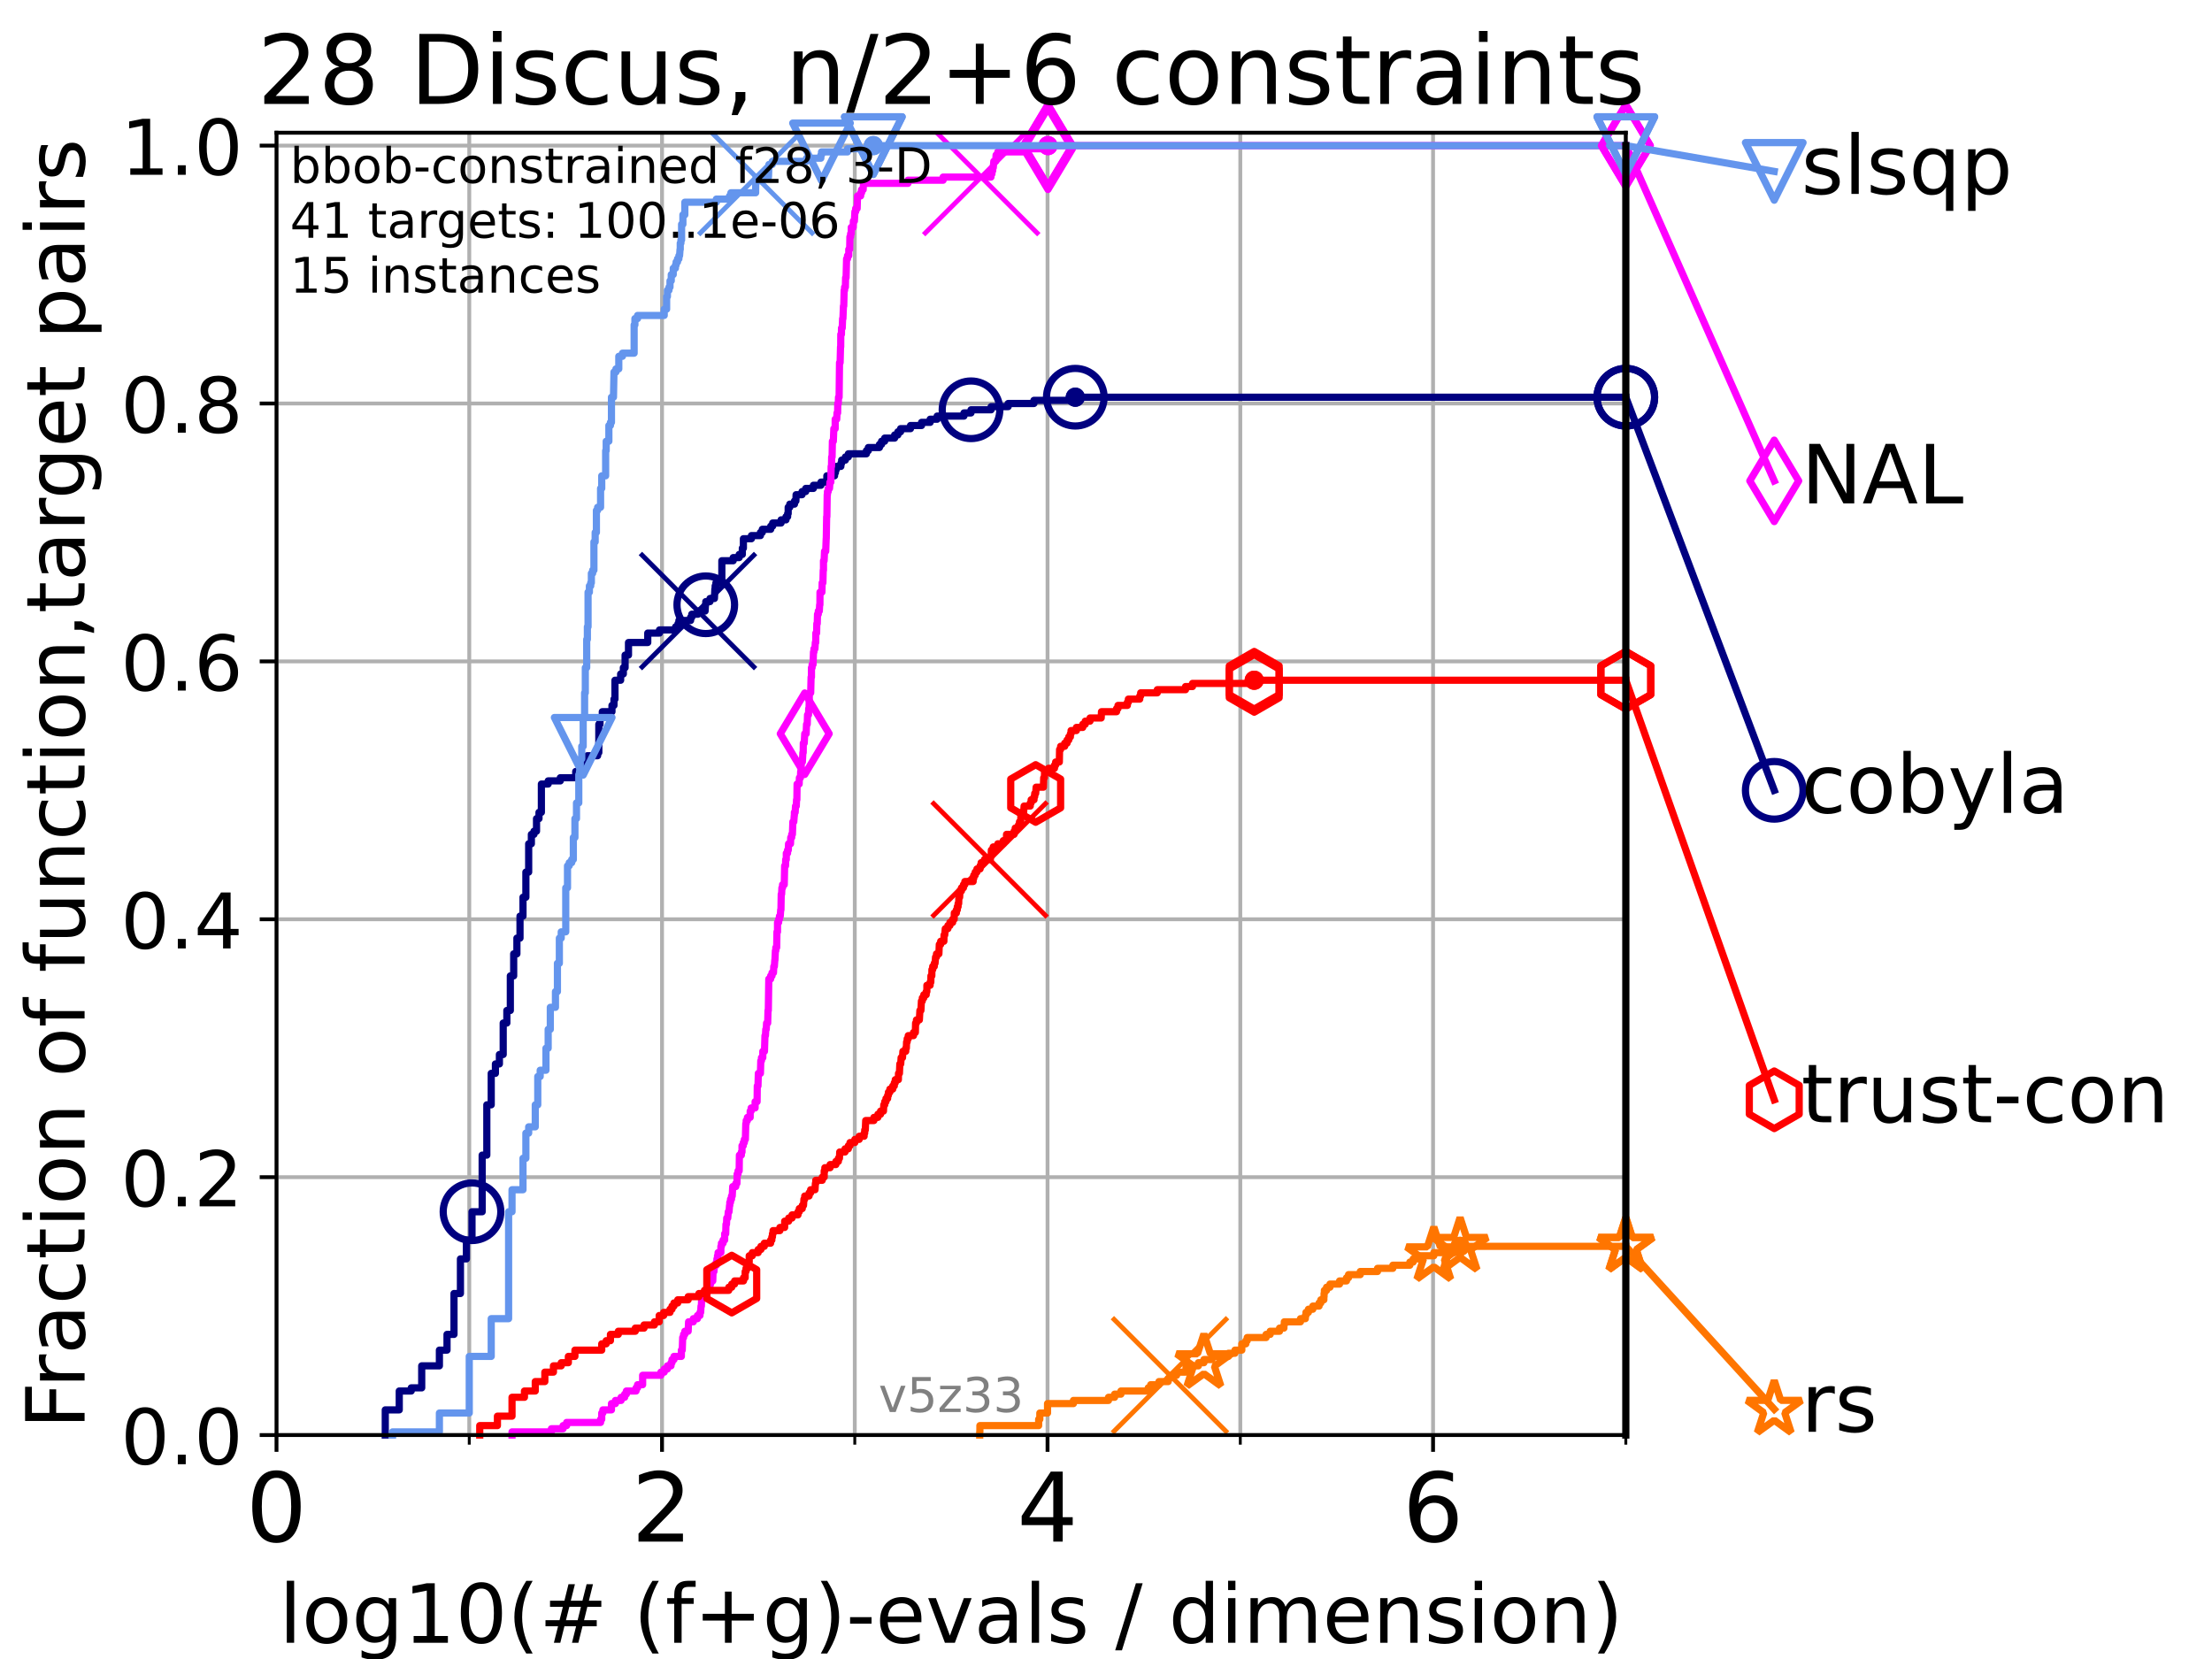 <?xml version="1.0" encoding="utf-8" standalone="no"?>
<!DOCTYPE svg PUBLIC "-//W3C//DTD SVG 1.1//EN"
  "http://www.w3.org/Graphics/SVG/1.1/DTD/svg11.dtd">
<!-- Created with matplotlib (https://matplotlib.org/) -->
<svg height="345.6pt" version="1.1" viewBox="0 0 460.8 345.6" width="460.8pt" xmlns="http://www.w3.org/2000/svg" xmlns:xlink="http://www.w3.org/1999/xlink">
 <defs>
  <style type="text/css">*{stroke-linecap:butt;stroke-linejoin:round;}</style>
 </defs>
 <g id="figure_1">
  <g id="patch_1">
   <path d="M 0 345.6 
L 460.8 345.6 
L 460.8 0 
L 0 0 
z
" style="fill:#ffffff;"/>
  </g>
  <g id="axes_1">
   <g id="patch_2">
    <path d="M 57.6 298.944 
L 338.688 298.944 
L 338.688 27.648 
L 57.6 27.648 
z
" style="fill:#ffffff;"/>
   </g>
   <g id="matplotlib.axis_1">
    <g id="xtick_1">
     <g id="line2d_1">
      <path clip-path="url(#pbe9f5151ae)" d="M 57.6 298.944 
L 57.6 27.648 
" style="fill:none;stroke:#b0b0b0;stroke-linecap:square;stroke-width:0.8;"/>
     </g>
     <g id="line2d_2">
      <defs>
       <path d="M 0 0 
L 0 3.5 
" id="m41d6b9161e" style="stroke:#000000;stroke-width:0.8;"/>
      </defs>
      <g>
       <use style="stroke:#000000;stroke-width:0.8;" x="57.6" xlink:href="#m41d6b9161e" y="298.944"/>
      </g>
     </g>
     <g id="text_1">
      <!-- 0 -->
      <g transform="translate(51.237 321.141)scale(0.2 -0.2)">
       <defs>
        <path d="M 31.781 66.406 
Q 24.172 66.406 20.328 58.906 
Q 16.5 51.422 16.5 36.375 
Q 16.5 21.391 20.328 13.891 
Q 24.172 6.391 31.781 6.391 
Q 39.453 6.391 43.281 13.891 
Q 47.125 21.391 47.125 36.375 
Q 47.125 51.422 43.281 58.906 
Q 39.453 66.406 31.781 66.406 
z
M 31.781 74.219 
Q 44.047 74.219 50.516 64.516 
Q 56.984 54.828 56.984 36.375 
Q 56.984 17.969 50.516 8.266 
Q 44.047 -1.422 31.781 -1.422 
Q 19.531 -1.422 13.062 8.266 
Q 6.594 17.969 6.594 36.375 
Q 6.594 54.828 13.062 64.516 
Q 19.531 74.219 31.781 74.219 
z
" id="DejaVuSans-48"/>
       </defs>
       <use xlink:href="#DejaVuSans-48"/>
      </g>
     </g>
    </g>
    <g id="xtick_2">
     <g id="line2d_3">
      <path clip-path="url(#pbe9f5151ae)" d="M 137.911 298.944 
L 137.911 27.648 
" style="fill:none;stroke:#b0b0b0;stroke-linecap:square;stroke-width:0.8;"/>
     </g>
     <g id="line2d_4">
      <g>
       <use style="stroke:#000000;stroke-width:0.8;" x="137.911" xlink:href="#m41d6b9161e" y="298.944"/>
      </g>
     </g>
     <g id="text_2">
      <!-- 2 -->
      <g transform="translate(131.548 321.141)scale(0.2 -0.2)">
       <defs>
        <path d="M 19.188 8.297 
L 53.609 8.297 
L 53.609 0 
L 7.328 0 
L 7.328 8.297 
Q 12.938 14.109 22.625 23.891 
Q 32.328 33.688 34.812 36.531 
Q 39.547 41.844 41.422 45.531 
Q 43.312 49.219 43.312 52.781 
Q 43.312 58.594 39.234 62.25 
Q 35.156 65.922 28.609 65.922 
Q 23.969 65.922 18.812 64.312 
Q 13.672 62.703 7.812 59.422 
L 7.812 69.391 
Q 13.766 71.781 18.938 73 
Q 24.125 74.219 28.422 74.219 
Q 39.75 74.219 46.484 68.547 
Q 53.219 62.891 53.219 53.422 
Q 53.219 48.922 51.531 44.891 
Q 49.859 40.875 45.406 35.406 
Q 44.188 33.984 37.641 27.219 
Q 31.109 20.453 19.188 8.297 
z
" id="DejaVuSans-50"/>
       </defs>
       <use xlink:href="#DejaVuSans-50"/>
      </g>
     </g>
    </g>
    <g id="xtick_3">
     <g id="line2d_5">
      <path clip-path="url(#pbe9f5151ae)" d="M 218.222 298.944 
L 218.222 27.648 
" style="fill:none;stroke:#b0b0b0;stroke-linecap:square;stroke-width:0.8;"/>
     </g>
     <g id="line2d_6">
      <g>
       <use style="stroke:#000000;stroke-width:0.8;" x="218.222" xlink:href="#m41d6b9161e" y="298.944"/>
      </g>
     </g>
     <g id="text_3">
      <!-- 4 -->
      <g transform="translate(211.859 321.141)scale(0.2 -0.2)">
       <defs>
        <path d="M 37.797 64.312 
L 12.891 25.391 
L 37.797 25.391 
z
M 35.203 72.906 
L 47.609 72.906 
L 47.609 25.391 
L 58.016 25.391 
L 58.016 17.188 
L 47.609 17.188 
L 47.609 0 
L 37.797 0 
L 37.797 17.188 
L 4.891 17.188 
L 4.891 26.703 
z
" id="DejaVuSans-52"/>
       </defs>
       <use xlink:href="#DejaVuSans-52"/>
      </g>
     </g>
    </g>
    <g id="xtick_4">
     <g id="line2d_7">
      <path clip-path="url(#pbe9f5151ae)" d="M 298.533 298.944 
L 298.533 27.648 
" style="fill:none;stroke:#b0b0b0;stroke-linecap:square;stroke-width:0.8;"/>
     </g>
     <g id="line2d_8">
      <g>
       <use style="stroke:#000000;stroke-width:0.8;" x="298.533" xlink:href="#m41d6b9161e" y="298.944"/>
      </g>
     </g>
     <g id="text_4">
      <!-- 6 -->
      <g transform="translate(292.17 321.141)scale(0.2 -0.2)">
       <defs>
        <path d="M 33.016 40.375 
Q 26.375 40.375 22.484 35.828 
Q 18.609 31.297 18.609 23.391 
Q 18.609 15.531 22.484 10.953 
Q 26.375 6.391 33.016 6.391 
Q 39.656 6.391 43.531 10.953 
Q 47.406 15.531 47.406 23.391 
Q 47.406 31.297 43.531 35.828 
Q 39.656 40.375 33.016 40.375 
z
M 52.594 71.297 
L 52.594 62.312 
Q 48.875 64.062 45.094 64.984 
Q 41.312 65.922 37.594 65.922 
Q 27.828 65.922 22.672 59.328 
Q 17.531 52.734 16.797 39.406 
Q 19.672 43.656 24.016 45.922 
Q 28.375 48.188 33.594 48.188 
Q 44.578 48.188 50.953 41.516 
Q 57.328 34.859 57.328 23.391 
Q 57.328 12.156 50.688 5.359 
Q 44.047 -1.422 33.016 -1.422 
Q 20.359 -1.422 13.672 8.266 
Q 6.984 17.969 6.984 36.375 
Q 6.984 53.656 15.188 63.938 
Q 23.391 74.219 37.203 74.219 
Q 40.922 74.219 44.703 73.484 
Q 48.484 72.75 52.594 71.297 
z
" id="DejaVuSans-54"/>
       </defs>
       <use xlink:href="#DejaVuSans-54"/>
      </g>
     </g>
    </g>
    <g id="xtick_5">
     <g id="line2d_9">
      <path clip-path="url(#pbe9f5151ae)" d="M 97.755 298.944 
L 97.755 27.648 
" style="fill:none;stroke:#b0b0b0;stroke-linecap:square;stroke-width:0.8;"/>
     </g>
     <g id="line2d_10">
      <defs>
       <path d="M 0 0 
L 0 2 
" id="mdae32784cb" style="stroke:#000000;stroke-width:0.6;"/>
      </defs>
      <g>
       <use style="stroke:#000000;stroke-width:0.6;" x="97.755" xlink:href="#mdae32784cb" y="298.944"/>
      </g>
     </g>
    </g>
    <g id="xtick_6">
     <g id="line2d_11">
      <path clip-path="url(#pbe9f5151ae)" d="M 178.066 298.944 
L 178.066 27.648 
" style="fill:none;stroke:#b0b0b0;stroke-linecap:square;stroke-width:0.8;"/>
     </g>
     <g id="line2d_12">
      <g>
       <use style="stroke:#000000;stroke-width:0.6;" x="178.066" xlink:href="#mdae32784cb" y="298.944"/>
      </g>
     </g>
    </g>
    <g id="xtick_7">
     <g id="line2d_13">
      <path clip-path="url(#pbe9f5151ae)" d="M 258.377 298.944 
L 258.377 27.648 
" style="fill:none;stroke:#b0b0b0;stroke-linecap:square;stroke-width:0.8;"/>
     </g>
     <g id="line2d_14">
      <g>
       <use style="stroke:#000000;stroke-width:0.6;" x="258.377" xlink:href="#mdae32784cb" y="298.944"/>
      </g>
     </g>
    </g>
    <g id="xtick_8">
     <g id="line2d_15">
      <path clip-path="url(#pbe9f5151ae)" d="M 338.688 298.944 
L 338.688 27.648 
" style="fill:none;stroke:#b0b0b0;stroke-linecap:square;stroke-width:0.8;"/>
     </g>
     <g id="line2d_16">
      <g>
       <use style="stroke:#000000;stroke-width:0.6;" x="338.688" xlink:href="#mdae32784cb" y="298.944"/>
      </g>
     </g>
    </g>
    <g id="text_5">
     <!-- log10(# (f+g)-evals / dimension) -->
     <g transform="translate(58.145 342.218)scale(0.17 -0.17)">
      <defs>
       <path d="M 9.422 75.984 
L 18.406 75.984 
L 18.406 0 
L 9.422 0 
z
" id="DejaVuSans-108"/>
       <path d="M 30.609 48.391 
Q 23.391 48.391 19.188 42.75 
Q 14.984 37.109 14.984 27.297 
Q 14.984 17.484 19.156 11.844 
Q 23.344 6.203 30.609 6.203 
Q 37.797 6.203 41.984 11.859 
Q 46.188 17.531 46.188 27.297 
Q 46.188 37.016 41.984 42.703 
Q 37.797 48.391 30.609 48.391 
z
M 30.609 56 
Q 42.328 56 49.016 48.375 
Q 55.719 40.766 55.719 27.297 
Q 55.719 13.875 49.016 6.219 
Q 42.328 -1.422 30.609 -1.422 
Q 18.844 -1.422 12.172 6.219 
Q 5.516 13.875 5.516 27.297 
Q 5.516 40.766 12.172 48.375 
Q 18.844 56 30.609 56 
z
" id="DejaVuSans-111"/>
       <path d="M 45.406 27.984 
Q 45.406 37.75 41.375 43.109 
Q 37.359 48.484 30.078 48.484 
Q 22.859 48.484 18.828 43.109 
Q 14.797 37.75 14.797 27.984 
Q 14.797 18.266 18.828 12.891 
Q 22.859 7.516 30.078 7.516 
Q 37.359 7.516 41.375 12.891 
Q 45.406 18.266 45.406 27.984 
z
M 54.391 6.781 
Q 54.391 -7.172 48.188 -13.984 
Q 42 -20.797 29.203 -20.797 
Q 24.469 -20.797 20.266 -20.094 
Q 16.062 -19.391 12.109 -17.922 
L 12.109 -9.188 
Q 16.062 -11.328 19.922 -12.344 
Q 23.781 -13.375 27.781 -13.375 
Q 36.625 -13.375 41.016 -8.766 
Q 45.406 -4.156 45.406 5.172 
L 45.406 9.625 
Q 42.625 4.781 38.281 2.391 
Q 33.938 0 27.875 0 
Q 17.828 0 11.672 7.656 
Q 5.516 15.328 5.516 27.984 
Q 5.516 40.672 11.672 48.328 
Q 17.828 56 27.875 56 
Q 33.938 56 38.281 53.609 
Q 42.625 51.219 45.406 46.391 
L 45.406 54.688 
L 54.391 54.688 
z
" id="DejaVuSans-103"/>
       <path d="M 12.406 8.297 
L 28.516 8.297 
L 28.516 63.922 
L 10.984 60.406 
L 10.984 69.391 
L 28.422 72.906 
L 38.281 72.906 
L 38.281 8.297 
L 54.391 8.297 
L 54.391 0 
L 12.406 0 
z
" id="DejaVuSans-49"/>
       <path d="M 31 75.875 
Q 24.469 64.656 21.281 53.656 
Q 18.109 42.672 18.109 31.391 
Q 18.109 20.125 21.312 9.062 
Q 24.516 -2 31 -13.188 
L 23.188 -13.188 
Q 15.875 -1.703 12.234 9.375 
Q 8.594 20.453 8.594 31.391 
Q 8.594 42.281 12.203 53.312 
Q 15.828 64.359 23.188 75.875 
z
" id="DejaVuSans-40"/>
       <path d="M 51.125 44 
L 36.922 44 
L 32.812 27.688 
L 47.125 27.688 
z
M 43.797 71.781 
L 38.719 51.516 
L 52.984 51.516 
L 58.109 71.781 
L 65.922 71.781 
L 60.891 51.516 
L 76.125 51.516 
L 76.125 44 
L 58.984 44 
L 54.984 27.688 
L 70.516 27.688 
L 70.516 20.219 
L 53.078 20.219 
L 48 0 
L 40.188 0 
L 45.219 20.219 
L 30.906 20.219 
L 25.875 0 
L 18.016 0 
L 23.094 20.219 
L 7.719 20.219 
L 7.719 27.688 
L 24.906 27.688 
L 29 44 
L 13.281 44 
L 13.281 51.516 
L 30.906 51.516 
L 35.891 71.781 
z
" id="DejaVuSans-35"/>
       <path id="DejaVuSans-32"/>
       <path d="M 37.109 75.984 
L 37.109 68.5 
L 28.516 68.5 
Q 23.688 68.5 21.797 66.547 
Q 19.922 64.594 19.922 59.516 
L 19.922 54.688 
L 34.719 54.688 
L 34.719 47.703 
L 19.922 47.703 
L 19.922 0 
L 10.891 0 
L 10.891 47.703 
L 2.297 47.703 
L 2.297 54.688 
L 10.891 54.688 
L 10.891 58.5 
Q 10.891 67.625 15.141 71.797 
Q 19.391 75.984 28.609 75.984 
z
" id="DejaVuSans-102"/>
       <path d="M 46 62.703 
L 46 35.5 
L 73.188 35.5 
L 73.188 27.203 
L 46 27.203 
L 46 0 
L 37.797 0 
L 37.797 27.203 
L 10.594 27.203 
L 10.594 35.5 
L 37.797 35.5 
L 37.797 62.703 
z
" id="DejaVuSans-43"/>
       <path d="M 8.016 75.875 
L 15.828 75.875 
Q 23.141 64.359 26.781 53.312 
Q 30.422 42.281 30.422 31.391 
Q 30.422 20.453 26.781 9.375 
Q 23.141 -1.703 15.828 -13.188 
L 8.016 -13.188 
Q 14.5 -2 17.703 9.062 
Q 20.906 20.125 20.906 31.391 
Q 20.906 42.672 17.703 53.656 
Q 14.5 64.656 8.016 75.875 
z
" id="DejaVuSans-41"/>
       <path d="M 4.891 31.391 
L 31.203 31.391 
L 31.203 23.391 
L 4.891 23.391 
z
" id="DejaVuSans-45"/>
       <path d="M 56.203 29.594 
L 56.203 25.203 
L 14.891 25.203 
Q 15.484 15.922 20.484 11.062 
Q 25.484 6.203 34.422 6.203 
Q 39.594 6.203 44.453 7.469 
Q 49.312 8.734 54.109 11.281 
L 54.109 2.781 
Q 49.266 0.734 44.188 -0.344 
Q 39.109 -1.422 33.891 -1.422 
Q 20.797 -1.422 13.156 6.188 
Q 5.516 13.812 5.516 26.812 
Q 5.516 40.234 12.766 48.109 
Q 20.016 56 32.328 56 
Q 43.359 56 49.781 48.891 
Q 56.203 41.797 56.203 29.594 
z
M 47.219 32.234 
Q 47.125 39.594 43.094 43.984 
Q 39.062 48.391 32.422 48.391 
Q 24.906 48.391 20.391 44.141 
Q 15.875 39.891 15.188 32.172 
z
" id="DejaVuSans-101"/>
       <path d="M 2.984 54.688 
L 12.5 54.688 
L 29.594 8.797 
L 46.688 54.688 
L 56.203 54.688 
L 35.688 0 
L 23.484 0 
z
" id="DejaVuSans-118"/>
       <path d="M 34.281 27.484 
Q 23.391 27.484 19.188 25 
Q 14.984 22.516 14.984 16.5 
Q 14.984 11.719 18.141 8.906 
Q 21.297 6.109 26.703 6.109 
Q 34.188 6.109 38.703 11.406 
Q 43.219 16.703 43.219 25.484 
L 43.219 27.484 
z
M 52.203 31.203 
L 52.203 0 
L 43.219 0 
L 43.219 8.297 
Q 40.141 3.328 35.547 0.953 
Q 30.953 -1.422 24.312 -1.422 
Q 15.922 -1.422 10.953 3.297 
Q 6 8.016 6 15.922 
Q 6 25.141 12.172 29.828 
Q 18.359 34.516 30.609 34.516 
L 43.219 34.516 
L 43.219 35.406 
Q 43.219 41.609 39.141 45 
Q 35.062 48.391 27.688 48.391 
Q 23 48.391 18.547 47.266 
Q 14.109 46.141 10.016 43.891 
L 10.016 52.203 
Q 14.938 54.109 19.578 55.047 
Q 24.219 56 28.609 56 
Q 40.484 56 46.344 49.844 
Q 52.203 43.703 52.203 31.203 
z
" id="DejaVuSans-97"/>
       <path d="M 44.281 53.078 
L 44.281 44.578 
Q 40.484 46.531 36.375 47.5 
Q 32.281 48.484 27.875 48.484 
Q 21.188 48.484 17.844 46.438 
Q 14.5 44.391 14.5 40.281 
Q 14.5 37.156 16.891 35.375 
Q 19.281 33.594 26.516 31.984 
L 29.594 31.297 
Q 39.156 29.25 43.188 25.516 
Q 47.219 21.781 47.219 15.094 
Q 47.219 7.469 41.188 3.016 
Q 35.156 -1.422 24.609 -1.422 
Q 20.219 -1.422 15.453 -0.562 
Q 10.688 0.297 5.422 2 
L 5.422 11.281 
Q 10.406 8.688 15.234 7.391 
Q 20.062 6.109 24.812 6.109 
Q 31.156 6.109 34.562 8.281 
Q 37.984 10.453 37.984 14.406 
Q 37.984 18.062 35.516 20.016 
Q 33.062 21.969 24.703 23.781 
L 21.578 24.516 
Q 13.234 26.266 9.516 29.906 
Q 5.812 33.547 5.812 39.891 
Q 5.812 47.609 11.281 51.797 
Q 16.75 56 26.812 56 
Q 31.781 56 36.172 55.266 
Q 40.578 54.547 44.281 53.078 
z
" id="DejaVuSans-115"/>
       <path d="M 25.391 72.906 
L 33.688 72.906 
L 8.297 -9.281 
L 0 -9.281 
z
" id="DejaVuSans-47"/>
       <path d="M 45.406 46.391 
L 45.406 75.984 
L 54.391 75.984 
L 54.391 0 
L 45.406 0 
L 45.406 8.203 
Q 42.578 3.328 38.25 0.953 
Q 33.938 -1.422 27.875 -1.422 
Q 17.969 -1.422 11.734 6.484 
Q 5.516 14.406 5.516 27.297 
Q 5.516 40.188 11.734 48.094 
Q 17.969 56 27.875 56 
Q 33.938 56 38.25 53.625 
Q 42.578 51.266 45.406 46.391 
z
M 14.797 27.297 
Q 14.797 17.391 18.875 11.75 
Q 22.953 6.109 30.078 6.109 
Q 37.203 6.109 41.297 11.75 
Q 45.406 17.391 45.406 27.297 
Q 45.406 37.203 41.297 42.844 
Q 37.203 48.484 30.078 48.484 
Q 22.953 48.484 18.875 42.844 
Q 14.797 37.203 14.797 27.297 
z
" id="DejaVuSans-100"/>
       <path d="M 9.422 54.688 
L 18.406 54.688 
L 18.406 0 
L 9.422 0 
z
M 9.422 75.984 
L 18.406 75.984 
L 18.406 64.594 
L 9.422 64.594 
z
" id="DejaVuSans-105"/>
       <path d="M 52 44.188 
Q 55.375 50.25 60.062 53.125 
Q 64.75 56 71.094 56 
Q 79.641 56 84.281 50.016 
Q 88.922 44.047 88.922 33.016 
L 88.922 0 
L 79.891 0 
L 79.891 32.719 
Q 79.891 40.578 77.094 44.375 
Q 74.312 48.188 68.609 48.188 
Q 61.625 48.188 57.562 43.547 
Q 53.516 38.922 53.516 30.906 
L 53.516 0 
L 44.484 0 
L 44.484 32.719 
Q 44.484 40.625 41.703 44.406 
Q 38.922 48.188 33.109 48.188 
Q 26.219 48.188 22.156 43.531 
Q 18.109 38.875 18.109 30.906 
L 18.109 0 
L 9.078 0 
L 9.078 54.688 
L 18.109 54.688 
L 18.109 46.188 
Q 21.188 51.219 25.484 53.609 
Q 29.781 56 35.688 56 
Q 41.656 56 45.828 52.969 
Q 50 49.953 52 44.188 
z
" id="DejaVuSans-109"/>
       <path d="M 54.891 33.016 
L 54.891 0 
L 45.906 0 
L 45.906 32.719 
Q 45.906 40.484 42.875 44.328 
Q 39.844 48.188 33.797 48.188 
Q 26.516 48.188 22.312 43.547 
Q 18.109 38.922 18.109 30.906 
L 18.109 0 
L 9.078 0 
L 9.078 54.688 
L 18.109 54.688 
L 18.109 46.188 
Q 21.344 51.125 25.703 53.562 
Q 30.078 56 35.797 56 
Q 45.219 56 50.047 50.172 
Q 54.891 44.344 54.891 33.016 
z
" id="DejaVuSans-110"/>
      </defs>
      <use xlink:href="#DejaVuSans-108"/>
      <use x="27.783" xlink:href="#DejaVuSans-111"/>
      <use x="88.965" xlink:href="#DejaVuSans-103"/>
      <use x="152.441" xlink:href="#DejaVuSans-49"/>
      <use x="216.064" xlink:href="#DejaVuSans-48"/>
      <use x="279.688" xlink:href="#DejaVuSans-40"/>
      <use x="318.701" xlink:href="#DejaVuSans-35"/>
      <use x="402.49" xlink:href="#DejaVuSans-32"/>
      <use x="434.277" xlink:href="#DejaVuSans-40"/>
      <use x="473.291" xlink:href="#DejaVuSans-102"/>
      <use x="508.496" xlink:href="#DejaVuSans-43"/>
      <use x="592.285" xlink:href="#DejaVuSans-103"/>
      <use x="655.762" xlink:href="#DejaVuSans-41"/>
      <use x="694.775" xlink:href="#DejaVuSans-45"/>
      <use x="730.859" xlink:href="#DejaVuSans-101"/>
      <use x="792.383" xlink:href="#DejaVuSans-118"/>
      <use x="851.562" xlink:href="#DejaVuSans-97"/>
      <use x="912.842" xlink:href="#DejaVuSans-108"/>
      <use x="940.625" xlink:href="#DejaVuSans-115"/>
      <use x="992.725" xlink:href="#DejaVuSans-32"/>
      <use x="1024.512" xlink:href="#DejaVuSans-47"/>
      <use x="1058.203" xlink:href="#DejaVuSans-32"/>
      <use x="1089.99" xlink:href="#DejaVuSans-100"/>
      <use x="1153.467" xlink:href="#DejaVuSans-105"/>
      <use x="1181.25" xlink:href="#DejaVuSans-109"/>
      <use x="1278.662" xlink:href="#DejaVuSans-101"/>
      <use x="1340.186" xlink:href="#DejaVuSans-110"/>
      <use x="1403.564" xlink:href="#DejaVuSans-115"/>
      <use x="1455.664" xlink:href="#DejaVuSans-105"/>
      <use x="1483.447" xlink:href="#DejaVuSans-111"/>
      <use x="1544.629" xlink:href="#DejaVuSans-110"/>
      <use x="1608.008" xlink:href="#DejaVuSans-41"/>
     </g>
    </g>
   </g>
   <g id="matplotlib.axis_2">
    <g id="ytick_1">
     <g id="line2d_17">
      <path clip-path="url(#pbe9f5151ae)" d="M 57.6 298.944 
L 338.688 298.944 
" style="fill:none;stroke:#b0b0b0;stroke-linecap:square;stroke-width:0.8;"/>
     </g>
     <g id="line2d_18">
      <defs>
       <path d="M 0 0 
L -3.5 0 
" id="md0a37bcec3" style="stroke:#000000;stroke-width:0.8;"/>
      </defs>
      <g>
       <use style="stroke:#000000;stroke-width:0.8;" x="57.6" xlink:href="#md0a37bcec3" y="298.944"/>
      </g>
     </g>
     <g id="text_6">
      <!-- 0.0 -->
      <g transform="translate(25.155 305.023)scale(0.16 -0.16)">
       <defs>
        <path d="M 10.688 12.406 
L 21 12.406 
L 21 0 
L 10.688 0 
z
" id="DejaVuSans-46"/>
       </defs>
       <use xlink:href="#DejaVuSans-48"/>
       <use x="63.623" xlink:href="#DejaVuSans-46"/>
       <use x="95.41" xlink:href="#DejaVuSans-48"/>
      </g>
     </g>
    </g>
    <g id="ytick_2">
     <g id="line2d_19">
      <path clip-path="url(#pbe9f5151ae)" d="M 57.6 245.222 
L 338.688 245.222 
" style="fill:none;stroke:#b0b0b0;stroke-linecap:square;stroke-width:0.8;"/>
     </g>
     <g id="line2d_20">
      <g>
       <use style="stroke:#000000;stroke-width:0.8;" x="57.6" xlink:href="#md0a37bcec3" y="245.222"/>
      </g>
     </g>
     <g id="text_7">
      <!-- 0.2 -->
      <g transform="translate(25.155 251.301)scale(0.16 -0.16)">
       <use xlink:href="#DejaVuSans-48"/>
       <use x="63.623" xlink:href="#DejaVuSans-46"/>
       <use x="95.41" xlink:href="#DejaVuSans-50"/>
      </g>
     </g>
    </g>
    <g id="ytick_3">
     <g id="line2d_21">
      <path clip-path="url(#pbe9f5151ae)" d="M 57.6 191.5 
L 338.688 191.5 
" style="fill:none;stroke:#b0b0b0;stroke-linecap:square;stroke-width:0.8;"/>
     </g>
     <g id="line2d_22">
      <g>
       <use style="stroke:#000000;stroke-width:0.8;" x="57.6" xlink:href="#md0a37bcec3" y="191.5"/>
      </g>
     </g>
     <g id="text_8">
      <!-- 0.4 -->
      <g transform="translate(25.155 197.579)scale(0.16 -0.16)">
       <use xlink:href="#DejaVuSans-48"/>
       <use x="63.623" xlink:href="#DejaVuSans-46"/>
       <use x="95.41" xlink:href="#DejaVuSans-52"/>
      </g>
     </g>
    </g>
    <g id="ytick_4">
     <g id="line2d_23">
      <path clip-path="url(#pbe9f5151ae)" d="M 57.6 137.778 
L 338.688 137.778 
" style="fill:none;stroke:#b0b0b0;stroke-linecap:square;stroke-width:0.8;"/>
     </g>
     <g id="line2d_24">
      <g>
       <use style="stroke:#000000;stroke-width:0.8;" x="57.6" xlink:href="#md0a37bcec3" y="137.778"/>
      </g>
     </g>
     <g id="text_9">
      <!-- 0.6 -->
      <g transform="translate(25.155 143.857)scale(0.16 -0.16)">
       <use xlink:href="#DejaVuSans-48"/>
       <use x="63.623" xlink:href="#DejaVuSans-46"/>
       <use x="95.41" xlink:href="#DejaVuSans-54"/>
      </g>
     </g>
    </g>
    <g id="ytick_5">
     <g id="line2d_25">
      <path clip-path="url(#pbe9f5151ae)" d="M 57.6 84.056 
L 338.688 84.056 
" style="fill:none;stroke:#b0b0b0;stroke-linecap:square;stroke-width:0.8;"/>
     </g>
     <g id="line2d_26">
      <g>
       <use style="stroke:#000000;stroke-width:0.8;" x="57.6" xlink:href="#md0a37bcec3" y="84.056"/>
      </g>
     </g>
     <g id="text_10">
      <!-- 0.8 -->
      <g transform="translate(25.155 90.135)scale(0.16 -0.16)">
       <defs>
        <path d="M 31.781 34.625 
Q 24.75 34.625 20.719 30.859 
Q 16.703 27.094 16.703 20.516 
Q 16.703 13.922 20.719 10.156 
Q 24.75 6.391 31.781 6.391 
Q 38.812 6.391 42.859 10.172 
Q 46.922 13.969 46.922 20.516 
Q 46.922 27.094 42.891 30.859 
Q 38.875 34.625 31.781 34.625 
z
M 21.922 38.812 
Q 15.578 40.375 12.031 44.719 
Q 8.5 49.078 8.5 55.328 
Q 8.5 64.062 14.719 69.141 
Q 20.953 74.219 31.781 74.219 
Q 42.672 74.219 48.875 69.141 
Q 55.078 64.062 55.078 55.328 
Q 55.078 49.078 51.531 44.719 
Q 48 40.375 41.703 38.812 
Q 48.828 37.156 52.797 32.312 
Q 56.781 27.484 56.781 20.516 
Q 56.781 9.906 50.312 4.234 
Q 43.844 -1.422 31.781 -1.422 
Q 19.734 -1.422 13.25 4.234 
Q 6.781 9.906 6.781 20.516 
Q 6.781 27.484 10.781 32.312 
Q 14.797 37.156 21.922 38.812 
z
M 18.312 54.391 
Q 18.312 48.734 21.844 45.562 
Q 25.391 42.391 31.781 42.391 
Q 38.141 42.391 41.719 45.562 
Q 45.312 48.734 45.312 54.391 
Q 45.312 60.062 41.719 63.234 
Q 38.141 66.406 31.781 66.406 
Q 25.391 66.406 21.844 63.234 
Q 18.312 60.062 18.312 54.391 
z
" id="DejaVuSans-56"/>
       </defs>
       <use xlink:href="#DejaVuSans-48"/>
       <use x="63.623" xlink:href="#DejaVuSans-46"/>
       <use x="95.41" xlink:href="#DejaVuSans-56"/>
      </g>
     </g>
    </g>
    <g id="ytick_6">
     <g id="line2d_27">
      <path clip-path="url(#pbe9f5151ae)" d="M 57.6 30.334 
L 338.688 30.334 
" style="fill:none;stroke:#b0b0b0;stroke-linecap:square;stroke-width:0.8;"/>
     </g>
     <g id="line2d_28">
      <g>
       <use style="stroke:#000000;stroke-width:0.8;" x="57.6" xlink:href="#md0a37bcec3" y="30.334"/>
      </g>
     </g>
     <g id="text_11">
      <!-- 1.0 -->
      <g transform="translate(25.155 36.413)scale(0.16 -0.16)">
       <use xlink:href="#DejaVuSans-49"/>
       <use x="63.623" xlink:href="#DejaVuSans-46"/>
       <use x="95.41" xlink:href="#DejaVuSans-48"/>
      </g>
     </g>
    </g>
    <g id="text_12">
     <!-- Fraction of function,target pairs -->
     <g transform="translate(17.62 297.681)rotate(-90)scale(0.17 -0.17)">
      <defs>
       <path d="M 9.812 72.906 
L 51.703 72.906 
L 51.703 64.594 
L 19.672 64.594 
L 19.672 43.109 
L 48.578 43.109 
L 48.578 34.812 
L 19.672 34.812 
L 19.672 0 
L 9.812 0 
z
" id="DejaVuSans-70"/>
       <path d="M 41.109 46.297 
Q 39.594 47.172 37.812 47.578 
Q 36.031 48 33.891 48 
Q 26.266 48 22.188 43.047 
Q 18.109 38.094 18.109 28.812 
L 18.109 0 
L 9.078 0 
L 9.078 54.688 
L 18.109 54.688 
L 18.109 46.188 
Q 20.953 51.172 25.484 53.578 
Q 30.031 56 36.531 56 
Q 37.453 56 38.578 55.875 
Q 39.703 55.766 41.062 55.516 
z
" id="DejaVuSans-114"/>
       <path d="M 48.781 52.594 
L 48.781 44.188 
Q 44.969 46.297 41.141 47.344 
Q 37.312 48.391 33.406 48.391 
Q 24.656 48.391 19.812 42.844 
Q 14.984 37.312 14.984 27.297 
Q 14.984 17.281 19.812 11.734 
Q 24.656 6.203 33.406 6.203 
Q 37.312 6.203 41.141 7.25 
Q 44.969 8.297 48.781 10.406 
L 48.781 2.094 
Q 45.016 0.344 40.984 -0.531 
Q 36.969 -1.422 32.422 -1.422 
Q 20.062 -1.422 12.781 6.344 
Q 5.516 14.109 5.516 27.297 
Q 5.516 40.672 12.859 48.328 
Q 20.219 56 33.016 56 
Q 37.156 56 41.109 55.141 
Q 45.062 54.297 48.781 52.594 
z
" id="DejaVuSans-99"/>
       <path d="M 18.312 70.219 
L 18.312 54.688 
L 36.812 54.688 
L 36.812 47.703 
L 18.312 47.703 
L 18.312 18.016 
Q 18.312 11.328 20.141 9.422 
Q 21.969 7.516 27.594 7.516 
L 36.812 7.516 
L 36.812 0 
L 27.594 0 
Q 17.188 0 13.234 3.875 
Q 9.281 7.766 9.281 18.016 
L 9.281 47.703 
L 2.688 47.703 
L 2.688 54.688 
L 9.281 54.688 
L 9.281 70.219 
z
" id="DejaVuSans-116"/>
       <path d="M 8.5 21.578 
L 8.5 54.688 
L 17.484 54.688 
L 17.484 21.922 
Q 17.484 14.156 20.5 10.266 
Q 23.531 6.391 29.594 6.391 
Q 36.859 6.391 41.078 11.031 
Q 45.312 15.672 45.312 23.688 
L 45.312 54.688 
L 54.297 54.688 
L 54.297 0 
L 45.312 0 
L 45.312 8.406 
Q 42.047 3.422 37.719 1 
Q 33.406 -1.422 27.688 -1.422 
Q 18.266 -1.422 13.375 4.438 
Q 8.5 10.297 8.5 21.578 
z
M 31.109 56 
z
" id="DejaVuSans-117"/>
       <path d="M 11.719 12.406 
L 22.016 12.406 
L 22.016 4 
L 14.016 -11.625 
L 7.719 -11.625 
L 11.719 4 
z
" id="DejaVuSans-44"/>
       <path d="M 18.109 8.203 
L 18.109 -20.797 
L 9.078 -20.797 
L 9.078 54.688 
L 18.109 54.688 
L 18.109 46.391 
Q 20.953 51.266 25.266 53.625 
Q 29.594 56 35.594 56 
Q 45.562 56 51.781 48.094 
Q 58.016 40.188 58.016 27.297 
Q 58.016 14.406 51.781 6.484 
Q 45.562 -1.422 35.594 -1.422 
Q 29.594 -1.422 25.266 0.953 
Q 20.953 3.328 18.109 8.203 
z
M 48.688 27.297 
Q 48.688 37.203 44.609 42.844 
Q 40.531 48.484 33.406 48.484 
Q 26.266 48.484 22.188 42.844 
Q 18.109 37.203 18.109 27.297 
Q 18.109 17.391 22.188 11.75 
Q 26.266 6.109 33.406 6.109 
Q 40.531 6.109 44.609 11.75 
Q 48.688 17.391 48.688 27.297 
z
" id="DejaVuSans-112"/>
      </defs>
      <use xlink:href="#DejaVuSans-70"/>
      <use x="50.27" xlink:href="#DejaVuSans-114"/>
      <use x="91.383" xlink:href="#DejaVuSans-97"/>
      <use x="152.662" xlink:href="#DejaVuSans-99"/>
      <use x="207.643" xlink:href="#DejaVuSans-116"/>
      <use x="246.852" xlink:href="#DejaVuSans-105"/>
      <use x="274.635" xlink:href="#DejaVuSans-111"/>
      <use x="335.816" xlink:href="#DejaVuSans-110"/>
      <use x="399.195" xlink:href="#DejaVuSans-32"/>
      <use x="430.982" xlink:href="#DejaVuSans-111"/>
      <use x="492.164" xlink:href="#DejaVuSans-102"/>
      <use x="527.369" xlink:href="#DejaVuSans-32"/>
      <use x="559.156" xlink:href="#DejaVuSans-102"/>
      <use x="594.361" xlink:href="#DejaVuSans-117"/>
      <use x="657.74" xlink:href="#DejaVuSans-110"/>
      <use x="721.119" xlink:href="#DejaVuSans-99"/>
      <use x="776.1" xlink:href="#DejaVuSans-116"/>
      <use x="815.309" xlink:href="#DejaVuSans-105"/>
      <use x="843.092" xlink:href="#DejaVuSans-111"/>
      <use x="904.273" xlink:href="#DejaVuSans-110"/>
      <use x="967.652" xlink:href="#DejaVuSans-44"/>
      <use x="999.439" xlink:href="#DejaVuSans-116"/>
      <use x="1038.648" xlink:href="#DejaVuSans-97"/>
      <use x="1099.928" xlink:href="#DejaVuSans-114"/>
      <use x="1139.291" xlink:href="#DejaVuSans-103"/>
      <use x="1202.768" xlink:href="#DejaVuSans-101"/>
      <use x="1264.291" xlink:href="#DejaVuSans-116"/>
      <use x="1303.5" xlink:href="#DejaVuSans-32"/>
      <use x="1335.287" xlink:href="#DejaVuSans-112"/>
      <use x="1398.764" xlink:href="#DejaVuSans-97"/>
      <use x="1460.043" xlink:href="#DejaVuSans-105"/>
      <use x="1487.826" xlink:href="#DejaVuSans-114"/>
      <use x="1528.939" xlink:href="#DejaVuSans-115"/>
     </g>
    </g>
   </g>
   <g id="line2d_29">
    <defs>
     <path d="M 0 1.5 
C 0.398 1.5 0.779 1.342 1.061 1.061 
C 1.342 0.779 1.5 0.398 1.5 0 
C 1.5 -0.398 1.342 -0.779 1.061 -1.061 
C 0.779 -1.342 0.398 -1.5 0 -1.5 
C -0.398 -1.5 -0.779 -1.342 -1.061 -1.061 
C -1.342 -0.779 -1.5 -0.398 -1.5 0 
C -1.5 0.398 -1.342 0.779 -1.061 1.061 
C -0.779 1.342 -0.398 1.5 0 1.5 
z
" id="m6dbc45cc43" style="stroke:#000080;"/>
    </defs>
    <g>
     <use style="fill:#000080;stroke:#000080;" x="224.007" xlink:href="#m6dbc45cc43" y="82.746"/>
     <use style="fill:#000080;stroke:#000080;" x="224.007" xlink:href="#m6dbc45cc43" y="82.746"/>
    </g>
   </g>
   <g id="line2d_30">
    <path d="M 80.259 298.944 
L 80.259 293.703 
L 83.172 293.703 
L 83.172 289.772 
L 85.667 289.772 
L 85.667 289.117 
L 87.85 289.117 
L 87.85 284.531 
L 91.535 284.531 
L 91.535 281.255 
L 93.122 281.255 
L 93.122 277.979 
L 94.576 277.979 
L 94.576 269.462 
L 95.918 269.462 
L 95.918 262.256 
L 97.164 262.256 
L 97.164 258.325 
L 98.327 258.325 
L 98.327 252.429 
L 100.444 252.429 
L 100.444 240.636 
L 101.413 240.636 
L 101.413 230.154 
L 102.331 230.154 
L 102.331 223.602 
L 103.203 223.602 
L 103.203 221.637 
L 104.034 221.637 
L 104.034 219.671 
L 104.826 219.671 
L 104.826 213.12 
L 105.585 213.12 
L 105.585 210.499 
L 106.312 210.499 
L 106.312 203.293 
L 107.009 203.293 
L 107.009 198.707 
L 107.68 198.707 
L 107.68 195.431 
L 108.326 195.431 
L 108.326 190.845 
L 108.949 190.845 
L 108.949 186.914 
L 109.55 186.914 
L 109.55 181.673 
L 110.132 181.673 
L 110.132 175.777 
L 110.694 175.777 
L 110.694 173.811 
L 111.239 173.811 
L 111.239 173.156 
L 111.768 173.156 
L 111.768 170.535 
L 112.281 170.535 
L 112.281 169.225 
L 112.779 169.225 
L 112.779 163.329 
L 114.194 163.329 
L 114.194 162.674 
L 116.72 162.674 
L 116.72 162.018 
L 119.932 162.018 
L 119.932 160.708 
L 121.189 160.708 
L 121.189 159.398 
L 121.785 159.398 
L 121.785 158.743 
L 122.362 158.743 
L 122.362 157.432 
L 124.495 157.432 
L 124.495 156.777 
L 124.744 156.777 
L 124.744 150.881 
L 124.989 150.881 
L 124.989 149.571 
L 125.471 149.571 
L 125.471 148.26 
L 127.485 148.26 
L 127.485 146.95 
L 127.903 146.95 
L 127.903 145.64 
L 128.108 145.64 
L 128.108 141.709 
L 129.291 141.709 
L 129.291 140.399 
L 129.853 140.399 
L 129.853 139.088 
L 130.219 139.088 
L 130.219 136.468 
L 130.927 136.468 
L 130.927 133.847 
L 134.939 133.847 
L 134.939 131.882 
L 137.38 131.882 
L 137.38 131.227 
L 140.748 131.227 
L 140.748 130.571 
L 141.235 130.571 
L 141.235 129.916 
L 141.426 129.916 
L 141.426 129.261 
L 143.862 129.261 
L 143.862 128.606 
L 144.108 128.606 
L 144.108 127.951 
L 145.403 127.951 
L 145.403 127.296 
L 146.889 127.296 
L 146.958 125.985 
L 147.027 125.985 
L 147.027 125.33 
L 147.901 125.33 
L 147.901 124.675 
L 148.827 124.675 
L 148.92 122.71 
L 148.982 122.71 
L 148.982 122.055 
L 149.135 122.055 
L 149.135 121.399 
L 149.911 121.399 
L 149.911 120.744 
L 150.373 120.744 
L 150.373 116.813 
L 152.737 116.813 
L 152.737 116.158 
L 153.983 116.158 
L 153.983 115.503 
L 154.641 115.503 
L 154.641 114.193 
L 154.863 114.193 
L 154.863 112.227 
L 156.539 112.227 
L 156.539 111.572 
L 158.412 111.572 
L 158.412 110.917 
L 158.802 110.917 
L 158.802 110.262 
L 160.554 110.262 
L 160.554 109.607 
L 160.961 109.607 
L 160.961 108.952 
L 162.715 108.952 
L 162.715 108.296 
L 163.736 108.296 
L 163.736 107.641 
L 164.076 107.641 
L 164.076 106.986 
L 164.192 106.986 
L 164.192 105.676 
L 164.524 105.676 
L 164.524 105.021 
L 165.507 105.021 
L 165.507 104.366 
L 165.803 104.366 
L 165.838 103.055 
L 167.082 103.055 
L 167.082 102.4 
L 167.851 102.4 
L 167.851 101.745 
L 169.446 101.745 
L 169.446 101.09 
L 171.021 101.09 
L 171.021 100.435 
L 172.232 100.435 
L 172.248 99.124 
L 173.852 99.124 
L 173.852 98.469 
L 174.036 98.469 
L 174.036 97.814 
L 174.226 97.814 
L 174.226 97.159 
L 175.17 97.159 
L 175.17 96.504 
L 175.328 96.504 
L 175.328 95.849 
L 176.106 95.849 
L 176.106 95.194 
L 176.726 95.194 
L 176.726 94.538 
L 180.488 94.538 
L 180.488 93.883 
L 180.889 93.883 
L 180.889 93.228 
L 183.205 93.228 
L 183.205 92.573 
L 183.645 92.573 
L 183.645 91.918 
L 184.292 91.918 
L 184.292 91.263 
L 186.368 91.263 
L 186.368 90.608 
L 187.041 90.608 
L 187.041 89.952 
L 187.608 89.952 
L 187.608 89.297 
L 189.674 89.297 
L 189.674 88.642 
L 191.972 88.642 
L 191.972 87.987 
L 193.769 87.987 
L 193.769 87.332 
L 195.228 87.332 
L 195.228 86.677 
L 200.809 86.677 
L 200.809 86.022 
L 202.279 86.022 
L 202.279 85.366 
L 206.469 85.366 
L 206.469 84.711 
L 210.017 84.711 
L 210.017 84.056 
L 215.388 84.056 
L 215.388 83.401 
L 224.007 83.401 
L 224.007 82.746 
L 338.688 82.746 
L 338.688 82.746 
" style="fill:none;stroke:#000080;stroke-linecap:square;stroke-width:1.5;"/>
   </g>
   <g id="line2d_31">
    <defs>
     <path d="M 0 6 
C 1.591 6 3.117 5.368 4.243 4.243 
C 5.368 3.117 6 1.591 6 0 
C 6 -1.591 5.368 -3.117 4.243 -4.243 
C 3.117 -5.368 1.591 -6 0 -6 
C -1.591 -6 -3.117 -5.368 -4.243 -4.243 
C -5.368 -3.117 -6 -1.591 -6 0 
C -6 1.591 -5.368 3.117 -4.243 4.243 
C -3.117 5.368 -1.591 6 0 6 
z
" id="mb7cb77f641" style="stroke:#000080;stroke-width:1.5;"/>
    </defs>
    <g>
     <use style="fill-opacity:0;stroke:#000080;stroke-width:1.5;" x="98.327" xlink:href="#mb7cb77f641" y="252.429"/>
     <use style="fill-opacity:0;stroke:#000080;stroke-width:1.5;" x="147.027" xlink:href="#mb7cb77f641" y="125.985"/>
     <use style="fill-opacity:0;stroke:#000080;stroke-width:1.5;" x="202.279" xlink:href="#mb7cb77f641" y="85.366"/>
     <use style="fill-opacity:0;stroke:#000080;stroke-width:1.5;" x="224.007" xlink:href="#mb7cb77f641" y="82.746"/>
     <use style="fill-opacity:0;stroke:#000080;stroke-width:1.5;" x="338.688" xlink:href="#mb7cb77f641" y="82.746"/>
    </g>
   </g>
   <g id="line2d_32">
    <path style="fill:none;stroke:#000080;stroke-linecap:square;stroke-width:1.5;"/>
    <g/>
   </g>
   <g id="line2d_33">
    <path clip-path="url(#pbe9f5151ae)" d="M 145.403 127.296 
" style="fill:none;stroke:#000080;stroke-linecap:square;stroke-width:1.5;"/>
    <defs>
     <path d="M -12 12 
L 12 -12 
M -12 -12 
L 12 12 
" id="m875aadb2d3" style="stroke:#000080;"/>
    </defs>
    <g clip-path="url(#pbe9f5151ae)">
     <use style="fill:#000080;stroke:#000080;" x="145.403" xlink:href="#m875aadb2d3" y="127.296"/>
    </g>
   </g>
   <g id="line2d_34">
    <defs>
     <path d="M 0 1.5 
C 0.398 1.5 0.779 1.342 1.061 1.061 
C 1.342 0.779 1.5 0.398 1.5 0 
C 1.5 -0.398 1.342 -0.779 1.061 -1.061 
C 0.779 -1.342 0.398 -1.5 0 -1.5 
C -0.398 -1.5 -0.779 -1.342 -1.061 -1.061 
C -1.342 -0.779 -1.5 -0.398 -1.5 0 
C -1.5 0.398 -1.342 0.779 -1.061 1.061 
C -0.779 1.342 -0.398 1.5 0 1.5 
z
" id="me8a0dfd17c" style="stroke:#ff00ff;"/>
    </defs>
    <g>
     <use style="fill:#ff00ff;stroke:#ff00ff;" x="218.311" xlink:href="#me8a0dfd17c" y="30.334"/>
     <use style="fill:#ff00ff;stroke:#ff00ff;" x="218.311" xlink:href="#me8a0dfd17c" y="30.334"/>
    </g>
   </g>
   <g id="line2d_35">
    <path d="M 106.664 298.944 
L 106.664 298.289 
L 114.86 298.289 
L 114.86 297.634 
L 117.298 297.634 
L 117.298 296.979 
L 118.04 296.979 
L 118.04 296.323 
L 125.111 296.323 
L 125.111 295.668 
L 125.352 295.668 
L 125.352 294.358 
L 125.589 294.358 
L 125.589 293.703 
L 127.379 293.703 
L 127.379 292.393 
L 128.21 292.393 
L 128.21 291.737 
L 129.386 291.737 
L 129.386 291.082 
L 130.128 291.082 
L 130.128 290.427 
L 130.488 290.427 
L 130.488 289.772 
L 132.502 289.772 
L 132.502 289.117 
L 132.816 289.117 
L 132.816 288.462 
L 133.873 288.462 
L 133.873 286.496 
L 137.677 286.496 
L 137.677 285.841 
L 138.37 285.841 
L 138.37 285.186 
L 139.036 285.186 
L 139.036 284.531 
L 139.783 284.531 
L 139.783 283.876 
L 139.991 283.876 
L 139.991 283.22 
L 140.399 283.22 
L 140.399 282.565 
L 141.941 282.565 
L 141.941 281.255 
L 142.125 281.255 
L 142.216 278.634 
L 142.397 278.634 
L 142.397 277.979 
L 142.664 277.979 
L 142.664 277.324 
L 143.358 277.324 
L 143.443 275.359 
L 144.431 275.359 
L 144.431 274.704 
L 145.289 274.704 
L 145.289 274.048 
L 145.814 274.048 
L 145.814 273.393 
L 145.961 273.393 
L 146.035 272.083 
L 146.107 272.083 
L 146.18 270.118 
L 147.165 270.118 
L 147.165 269.462 
L 147.301 269.462 
L 147.301 268.152 
L 147.901 268.152 
L 147.901 267.497 
L 148.032 267.497 
L 148.032 266.842 
L 148.481 266.842 
L 148.545 264.876 
L 148.733 264.876 
L 148.796 263.566 
L 149.226 263.566 
L 149.226 262.911 
L 149.347 262.911 
L 149.347 262.256 
L 149.468 262.256 
L 149.468 261.601 
L 149.587 261.601 
L 149.587 260.946 
L 150.172 260.946 
L 150.172 259.635 
L 150.287 259.635 
L 150.287 258.98 
L 150.627 258.98 
L 150.627 258.325 
L 150.96 258.325 
L 150.96 257.015 
L 151.179 257.015 
L 151.233 255.049 
L 151.341 255.049 
L 151.395 253.739 
L 151.608 253.739 
L 151.714 252.429 
L 151.871 252.429 
L 151.975 251.118 
L 152.027 251.118 
L 152.027 250.463 
L 152.182 250.463 
L 152.182 249.808 
L 152.386 249.808 
L 152.386 249.153 
L 152.537 249.153 
L 152.637 247.187 
L 153.275 247.187 
L 153.275 246.532 
L 153.514 246.532 
L 153.562 244.567 
L 153.75 244.567 
L 153.75 243.912 
L 153.983 243.912 
L 154.029 240.636 
L 154.44 240.636 
L 154.44 239.981 
L 154.574 239.981 
L 154.574 238.671 
L 154.841 238.671 
L 154.841 238.015 
L 155.059 238.015 
L 155.059 237.36 
L 155.275 237.36 
L 155.361 234.085 
L 155.446 234.085 
L 155.446 233.429 
L 155.7 233.429 
L 155.7 232.774 
L 156.277 232.774 
L 156.277 231.464 
L 156.479 231.464 
L 156.479 230.809 
L 157.301 230.809 
L 157.301 229.499 
L 157.717 229.499 
L 157.754 226.223 
L 157.902 226.223 
L 157.976 223.602 
L 158.412 223.602 
L 158.484 220.982 
L 158.626 220.982 
L 158.626 220.326 
L 158.907 220.326 
L 158.907 219.016 
L 159.253 219.016 
L 159.355 215.74 
L 159.457 215.74 
L 159.524 214.43 
L 159.625 214.43 
L 159.692 213.12 
L 159.923 213.12 
L 159.989 210.499 
L 160.055 210.499 
L 160.152 203.948 
L 160.538 203.948 
L 160.538 203.293 
L 160.821 203.293 
L 160.821 202.638 
L 161.131 202.638 
L 161.192 201.327 
L 161.314 201.327 
L 161.405 200.017 
L 161.435 200.017 
L 161.526 198.052 
L 161.615 198.052 
L 161.615 197.396 
L 161.794 197.396 
L 161.853 194.121 
L 161.97 194.121 
L 161.97 192.155 
L 162.203 192.155 
L 162.203 191.5 
L 162.375 191.5 
L 162.375 190.845 
L 162.546 190.845 
L 162.631 189.535 
L 162.687 189.535 
L 162.743 186.259 
L 162.827 186.259 
L 162.882 184.949 
L 163.021 184.949 
L 163.021 184.293 
L 163.375 184.293 
L 163.456 180.363 
L 163.643 180.363 
L 163.67 179.052 
L 163.802 179.052 
L 163.802 177.742 
L 164.063 177.742 
L 164.063 177.087 
L 164.218 177.087 
L 164.27 175.777 
L 164.675 175.777 
L 164.725 174.466 
L 164.924 174.466 
L 164.924 173.811 
L 165.072 173.811 
L 165.169 171.191 
L 165.363 171.191 
L 165.459 169.88 
L 165.483 169.88 
L 165.483 169.225 
L 165.65 169.225 
L 165.721 167.915 
L 165.885 167.915 
L 165.932 166.604 
L 166.002 166.604 
L 166.048 163.329 
L 166.482 163.329 
L 166.528 162.018 
L 166.751 162.018 
L 166.796 160.708 
L 166.906 160.708 
L 166.929 158.743 
L 167.147 158.743 
L 167.256 156.777 
L 167.32 156.777 
L 167.342 154.812 
L 167.534 154.812 
L 167.64 152.846 
L 167.934 152.846 
L 168.017 150.881 
L 168.161 150.881 
L 168.222 148.916 
L 168.426 148.916 
L 168.466 147.605 
L 168.547 147.605 
L 168.607 144.33 
L 168.884 144.33 
L 168.963 141.054 
L 169.041 141.054 
L 169.041 139.088 
L 169.177 139.088 
L 169.177 138.433 
L 169.37 138.433 
L 169.465 135.813 
L 169.56 135.813 
L 169.56 135.157 
L 169.767 135.157 
L 169.842 133.847 
L 169.935 133.847 
L 169.953 131.882 
L 170.119 131.882 
L 170.156 129.916 
L 170.247 129.916 
L 170.302 127.951 
L 170.464 127.951 
L 170.464 127.296 
L 170.678 127.296 
L 170.749 125.985 
L 170.802 125.985 
L 170.82 123.365 
L 171.221 123.365 
L 171.272 121.399 
L 171.426 121.399 
L 171.494 118.779 
L 171.545 118.779 
L 171.545 116.813 
L 171.679 116.813 
L 171.763 114.848 
L 172.011 114.848 
L 172.11 112.227 
L 172.126 112.227 
L 172.208 107.641 
L 172.256 107.641 
L 172.321 103.055 
L 172.37 103.055 
L 172.37 102.4 
L 172.53 102.4 
L 172.53 101.745 
L 172.8 101.745 
L 172.894 100.435 
L 173.08 100.435 
L 173.142 97.159 
L 173.219 97.159 
L 173.25 95.194 
L 173.341 95.194 
L 173.402 91.918 
L 173.599 91.918 
L 173.703 89.297 
L 173.985 89.297 
L 173.985 87.332 
L 174.305 87.332 
L 174.363 86.022 
L 174.492 86.022 
L 174.52 84.056 
L 174.634 84.056 
L 174.676 82.746 
L 174.803 82.746 
L 174.887 75.539 
L 175.012 75.539 
L 175.095 72.263 
L 175.136 72.263 
L 175.15 69.643 
L 175.287 69.643 
L 175.3 68.333 
L 175.45 68.333 
L 175.53 66.367 
L 175.598 66.367 
L 175.704 63.747 
L 175.771 63.747 
L 175.85 60.471 
L 175.942 60.471 
L 175.942 59.816 
L 176.112 59.816 
L 176.151 57.85 
L 176.255 57.85 
L 176.358 53.919 
L 176.549 53.919 
L 176.549 53.264 
L 176.813 53.264 
L 176.813 51.954 
L 177 51.954 
L 177.049 49.333 
L 177.196 49.333 
L 177.196 48.678 
L 177.33 48.678 
L 177.33 47.368 
L 177.738 47.368 
L 177.773 46.058 
L 177.985 46.058 
L 178.09 44.092 
L 178.251 44.092 
L 178.251 43.437 
L 178.559 43.437 
L 178.638 40.816 
L 179.29 40.816 
L 179.29 40.161 
L 179.484 40.161 
L 179.484 39.506 
L 179.813 39.506 
L 179.876 38.196 
L 189.143 38.196 
L 189.143 37.541 
L 196.465 37.541 
L 196.465 36.886 
L 206.438 36.886 
L 206.438 36.23 
L 206.642 36.23 
L 206.642 35.575 
L 206.795 35.575 
L 206.795 34.92 
L 206.918 34.92 
L 207.029 33.61 
L 207.413 33.61 
L 207.504 32.3 
L 207.865 32.3 
L 207.865 31.644 
L 212.971 31.644 
L 212.971 30.989 
L 218.311 30.989 
L 218.311 30.334 
L 338.688 30.334 
L 338.688 30.334 
" style="fill:none;stroke:#ff00ff;stroke-linecap:square;stroke-width:1.5;"/>
   </g>
   <g id="line2d_36">
    <defs>
     <path d="M -0 8.485 
L 5.091 0 
L 0 -8.485 
L -5.091 -0 
z
" id="mcb10bcf0b7" style="stroke:#ff00ff;stroke-linejoin:miter;stroke-width:1.5;"/>
    </defs>
    <g>
     <use style="fill-opacity:0;stroke:#ff00ff;stroke-linejoin:miter;stroke-width:1.5;" x="167.64" xlink:href="#mcb10bcf0b7" y="152.846"/>
     <use style="fill-opacity:0;stroke:#ff00ff;stroke-linejoin:miter;stroke-width:1.5;" x="218.311" xlink:href="#mcb10bcf0b7" y="30.989"/>
     <use style="fill-opacity:0;stroke:#ff00ff;stroke-linejoin:miter;stroke-width:1.5;" x="218.311" xlink:href="#mcb10bcf0b7" y="30.334"/>
     <use style="fill-opacity:0;stroke:#ff00ff;stroke-linejoin:miter;stroke-width:1.5;" x="218.311" xlink:href="#mcb10bcf0b7" y="30.334"/>
     <use style="fill-opacity:0;stroke:#ff00ff;stroke-linejoin:miter;stroke-width:1.5;" x="338.688" xlink:href="#mcb10bcf0b7" y="30.334"/>
    </g>
   </g>
   <g id="line2d_37">
    <path style="fill:none;stroke:#ff00ff;stroke-linecap:square;stroke-width:1.5;"/>
    <g/>
   </g>
   <g id="line2d_38">
    <path clip-path="url(#pbe9f5151ae)" d="M 204.404 36.886 
" style="fill:none;stroke:#ff00ff;stroke-linecap:square;stroke-width:1.5;"/>
    <defs>
     <path d="M -12 12 
L 12 -12 
M -12 -12 
L 12 12 
" id="mba8cd781cd" style="stroke:#ff00ff;"/>
    </defs>
    <g clip-path="url(#pbe9f5151ae)">
     <use style="fill:#ff00ff;stroke:#ff00ff;" x="204.404" xlink:href="#mba8cd781cd" y="36.886"/>
    </g>
   </g>
   <g id="line2d_39">
    <defs>
     <path d="M 0 1.5 
C 0.398 1.5 0.779 1.342 1.061 1.061 
C 1.342 0.779 1.5 0.398 1.5 0 
C 1.5 -0.398 1.342 -0.779 1.061 -1.061 
C 0.779 -1.342 0.398 -1.5 0 -1.5 
C -0.398 -1.5 -0.779 -1.342 -1.061 -1.061 
C -1.342 -0.779 -1.5 -0.398 -1.5 0 
C -1.5 0.398 -1.342 0.779 -1.061 1.061 
C -0.779 1.342 -0.398 1.5 0 1.5 
z
" id="m156a60cf45" style="stroke:#ff7500;"/>
    </defs>
    <g>
     <use style="fill:#ff7500;stroke:#ff7500;" x="304.163" xlink:href="#m156a60cf45" y="259.635"/>
     <use style="fill:#ff7500;stroke:#ff7500;" x="304.163" xlink:href="#m156a60cf45" y="259.635"/>
    </g>
   </g>
   <g id="line2d_40">
    <path d="M 204.094 298.944 
L 204.094 298.289 
L 204.129 298.289 
L 204.129 297.634 
L 204.131 297.634 
L 204.131 296.979 
L 216.372 296.979 
L 216.372 295.668 
L 216.615 295.668 
L 216.615 294.358 
L 218.221 294.358 
L 218.221 292.393 
L 223.617 292.393 
L 223.617 291.737 
L 230.918 291.737 
L 230.918 291.082 
L 232.191 291.082 
L 232.191 290.427 
L 233.509 290.427 
L 233.509 289.772 
L 239.192 289.772 
L 239.192 289.117 
L 239.711 289.117 
L 239.711 288.462 
L 241.433 288.462 
L 241.433 287.807 
L 243.352 287.807 
L 243.352 287.151 
L 243.726 287.151 
L 243.726 286.496 
L 245.116 286.496 
L 245.116 285.841 
L 247.057 285.841 
L 247.057 285.186 
L 247.069 285.186 
L 247.069 284.531 
L 249.648 284.531 
L 249.648 283.876 
L 250.799 283.876 
L 250.799 283.22 
L 252.48 283.22 
L 252.48 282.565 
L 255.897 282.565 
L 255.897 281.91 
L 257.264 281.91 
L 257.264 281.255 
L 258.695 281.255 
L 258.695 279.945 
L 259.534 279.945 
L 259.534 279.29 
L 259.817 279.29 
L 259.817 278.634 
L 263.748 278.634 
L 263.748 277.979 
L 264.602 277.979 
L 264.602 277.324 
L 266.552 277.324 
L 266.552 276.669 
L 267.464 276.669 
L 267.464 276.014 
L 267.545 276.014 
L 267.545 275.359 
L 270.912 275.359 
L 270.912 274.704 
L 271.93 274.704 
L 271.93 274.048 
L 272.055 274.048 
L 272.055 273.393 
L 272.564 273.393 
L 272.564 272.738 
L 273.479 272.738 
L 273.479 272.083 
L 274.789 272.083 
L 274.789 271.428 
L 275.15 271.428 
L 275.15 270.773 
L 275.786 270.773 
L 275.786 270.118 
L 275.826 270.118 
L 275.826 269.462 
L 275.894 269.462 
L 275.894 268.807 
L 276.345 268.807 
L 276.345 268.152 
L 277.057 268.152 
L 277.057 267.497 
L 279.054 267.497 
L 279.054 266.842 
L 280.499 266.842 
L 280.499 266.187 
L 280.921 266.187 
L 280.921 265.532 
L 283.371 265.532 
L 283.371 264.876 
L 286.962 264.876 
L 286.962 264.221 
L 290.155 264.221 
L 290.155 263.566 
L 293.698 263.566 
L 293.698 262.911 
L 294.387 262.911 
L 294.387 262.256 
L 295.761 262.256 
L 295.761 261.601 
L 298.69 261.601 
L 298.69 260.946 
L 303.022 260.946 
L 303.022 260.29 
L 304.163 260.29 
L 304.163 259.635 
L 338.688 259.635 
" style="fill:none;stroke:#ff7500;stroke-linecap:square;stroke-width:1.5;"/>
   </g>
   <g id="line2d_41">
    <defs>
     <path d="M 0 -6 
L -1.347 -1.854 
L -5.706 -1.854 
L -2.18 0.708 
L -3.527 4.854 
L -0 2.292 
L 3.527 4.854 
L 2.18 0.708 
L 5.706 -1.854 
L 1.347 -1.854 
z
" id="m7983f707ba" style="stroke:#ff7500;stroke-linejoin:bevel;stroke-width:1.5;"/>
    </defs>
    <g>
     <use style="fill-opacity:0;stroke:#ff7500;stroke-linejoin:bevel;stroke-width:1.5;" x="250.799" xlink:href="#m7983f707ba" y="283.876"/>
     <use style="fill-opacity:0;stroke:#ff7500;stroke-linejoin:bevel;stroke-width:1.5;" x="298.69" xlink:href="#m7983f707ba" y="261.601"/>
     <use style="fill-opacity:0;stroke:#ff7500;stroke-linejoin:bevel;stroke-width:1.5;" x="304.163" xlink:href="#m7983f707ba" y="259.635"/>
     <use style="fill-opacity:0;stroke:#ff7500;stroke-linejoin:bevel;stroke-width:1.5;" x="338.688" xlink:href="#m7983f707ba" y="259.635"/>
    </g>
   </g>
   <g id="line2d_42">
    <path style="fill:none;stroke:#ff7500;stroke-linecap:square;stroke-width:1.5;"/>
    <g/>
   </g>
   <g id="line2d_43">
    <path clip-path="url(#pbe9f5151ae)" d="M 243.726 286.496 
" style="fill:none;stroke:#ff7500;stroke-linecap:square;stroke-width:1.5;"/>
    <defs>
     <path d="M -12 12 
L 12 -12 
M -12 -12 
L 12 12 
" id="mb9fd855101" style="stroke:#ff7500;"/>
    </defs>
    <g clip-path="url(#pbe9f5151ae)">
     <use style="fill:#ff7500;stroke:#ff7500;" x="243.726" xlink:href="#mb9fd855101" y="286.496"/>
    </g>
   </g>
   <g id="line2d_44">
    <defs>
     <path d="M 0 1.5 
C 0.398 1.5 0.779 1.342 1.061 1.061 
C 1.342 0.779 1.5 0.398 1.5 0 
C 1.5 -0.398 1.342 -0.779 1.061 -1.061 
C 0.779 -1.342 0.398 -1.5 0 -1.5 
C -0.398 -1.5 -0.779 -1.342 -1.061 -1.061 
C -1.342 -0.779 -1.5 -0.398 -1.5 0 
C -1.5 0.398 -1.342 0.779 -1.061 1.061 
C -0.779 1.342 -0.398 1.5 0 1.5 
z
" id="m0eb8fb8124" style="stroke:#6495ed;"/>
    </defs>
    <g>
     <use style="fill:#6495ed;stroke:#6495ed;" x="181.93" xlink:href="#m0eb8fb8124" y="30.334"/>
     <use style="fill:#6495ed;stroke:#6495ed;" x="181.93" xlink:href="#m0eb8fb8124" y="30.334"/>
    </g>
   </g>
   <g id="line2d_45">
    <path d="M 81.776 298.944 
L 81.776 298.289 
L 91.535 298.289 
L 91.535 294.358 
L 97.755 294.358 
L 97.755 282.565 
L 102.331 282.565 
L 102.331 274.704 
L 105.952 274.704 
L 105.952 252.429 
L 106.664 252.429 
L 106.664 247.843 
L 108.949 247.843 
L 108.949 241.291 
L 109.55 241.291 
L 109.55 236.05 
L 110.132 236.05 
L 110.132 234.74 
L 111.506 234.74 
L 111.506 230.154 
L 112.026 230.154 
L 112.026 224.257 
L 112.532 224.257 
L 112.532 222.947 
L 113.735 222.947 
L 113.735 218.361 
L 114.194 218.361 
L 114.194 214.43 
L 114.641 214.43 
L 114.641 209.844 
L 115.711 209.844 
L 115.711 206.568 
L 116.122 206.568 
L 116.122 200.672 
L 116.523 200.672 
L 116.523 195.431 
L 116.914 195.431 
L 116.914 194.121 
L 117.857 194.121 
L 117.857 184.949 
L 118.221 184.949 
L 118.221 180.363 
L 118.577 180.363 
L 118.577 179.707 
L 119.097 179.707 
L 119.097 179.052 
L 119.436 179.052 
L 119.436 174.466 
L 119.768 174.466 
L 119.768 170.535 
L 120.094 170.535 
L 120.094 167.26 
L 120.572 167.26 
L 120.572 161.363 
L 120.728 161.363 
L 120.728 160.708 
L 120.883 160.708 
L 120.883 158.088 
L 121.189 158.088 
L 121.189 155.467 
L 121.49 155.467 
L 121.49 149.571 
L 121.785 149.571 
L 121.785 144.33 
L 121.931 144.33 
L 121.931 139.088 
L 122.22 139.088 
L 122.22 133.192 
L 122.362 133.192 
L 122.362 130.571 
L 122.503 130.571 
L 122.503 123.365 
L 122.782 123.365 
L 122.782 122.055 
L 123.057 122.055 
L 123.057 121.399 
L 123.193 121.399 
L 123.193 119.434 
L 123.461 119.434 
L 123.461 118.779 
L 123.725 118.779 
L 123.725 112.883 
L 123.985 112.883 
L 123.985 110.917 
L 124.242 110.917 
L 124.242 106.331 
L 124.495 106.331 
L 124.495 105.676 
L 125.111 105.676 
L 125.111 101.745 
L 125.352 101.745 
L 125.352 99.124 
L 126.168 99.124 
L 126.168 93.883 
L 126.282 93.883 
L 126.282 91.918 
L 126.839 91.918 
L 126.839 88.642 
L 127.165 88.642 
L 127.165 87.987 
L 127.379 87.987 
L 127.379 82.746 
L 127.799 82.746 
L 127.903 77.505 
L 128.311 77.505 
L 128.311 76.849 
L 128.905 76.849 
L 128.905 74.229 
L 129.668 74.229 
L 129.668 73.574 
L 132.101 73.574 
L 132.101 67.677 
L 132.263 67.677 
L 132.263 66.367 
L 132.816 66.367 
L 132.816 65.712 
L 138.37 65.712 
L 138.37 64.402 
L 138.872 64.402 
L 138.872 61.781 
L 139.036 61.781 
L 139.036 60.471 
L 139.36 60.471 
L 139.36 59.816 
L 139.573 59.816 
L 139.573 58.505 
L 139.835 58.505 
L 139.835 57.195 
L 140.247 57.195 
L 140.247 55.885 
L 140.699 55.885 
L 140.699 55.23 
L 140.847 55.23 
L 140.847 54.575 
L 141.139 54.575 
L 141.139 53.919 
L 141.426 53.919 
L 141.426 53.264 
L 141.568 53.264 
L 141.662 51.954 
L 141.709 51.954 
L 141.709 50.644 
L 141.849 50.644 
L 141.849 49.988 
L 141.987 49.988 
L 141.987 46.713 
L 142.261 46.713 
L 142.261 44.747 
L 142.664 44.747 
L 142.664 42.127 
L 149.226 42.127 
L 149.226 41.472 
L 151.975 41.472 
L 151.975 40.816 
L 152.258 40.816 
L 152.258 40.161 
L 157.415 40.161 
L 157.434 38.196 
L 157.529 38.196 
L 157.529 36.886 
L 160.087 36.886 
L 160.185 34.265 
L 160.884 34.265 
L 160.884 33.61 
L 168.017 33.61 
L 168.017 32.955 
L 170.995 32.955 
L 170.995 32.3 
L 171.134 32.3 
L 171.134 31.644 
L 176.549 31.644 
L 176.549 30.989 
L 181.93 30.989 
L 181.93 30.334 
L 338.688 30.334 
L 338.688 30.334 
" style="fill:none;stroke:#6495ed;stroke-linecap:square;stroke-width:1.5;"/>
   </g>
   <g id="line2d_46">
    <defs>
     <path d="M -0 6 
L 6 -6 
L -6 -6 
z
" id="m4a51f6ba6e" style="stroke:#6495ed;stroke-linejoin:miter;stroke-width:1.5;"/>
    </defs>
    <g>
     <use style="fill-opacity:0;stroke:#6495ed;stroke-linejoin:miter;stroke-width:1.5;" x="121.49" xlink:href="#m4a51f6ba6e" y="155.467"/>
     <use style="fill-opacity:0;stroke:#6495ed;stroke-linejoin:miter;stroke-width:1.5;" x="171.134" xlink:href="#m4a51f6ba6e" y="31.644"/>
     <use style="fill-opacity:0;stroke:#6495ed;stroke-linejoin:miter;stroke-width:1.5;" x="181.93" xlink:href="#m4a51f6ba6e" y="30.334"/>
     <use style="fill-opacity:0;stroke:#6495ed;stroke-linejoin:miter;stroke-width:1.5;" x="181.93" xlink:href="#m4a51f6ba6e" y="30.334"/>
     <use style="fill-opacity:0;stroke:#6495ed;stroke-linejoin:miter;stroke-width:1.5;" x="338.688" xlink:href="#m4a51f6ba6e" y="30.334"/>
    </g>
   </g>
   <g id="line2d_47">
    <path style="fill:none;stroke:#6495ed;stroke-linecap:square;stroke-width:1.5;"/>
    <g/>
   </g>
   <g id="line2d_48">
    <path clip-path="url(#pbe9f5151ae)" d="M 157.529 36.886 
" style="fill:none;stroke:#6495ed;stroke-linecap:square;stroke-width:1.5;"/>
    <defs>
     <path d="M -12 12 
L 12 -12 
M -12 -12 
L 12 12 
" id="m2719a2074d" style="stroke:#6495ed;"/>
    </defs>
    <g clip-path="url(#pbe9f5151ae)">
     <use style="fill:#6495ed;stroke:#6495ed;" x="157.529" xlink:href="#m2719a2074d" y="36.886"/>
    </g>
   </g>
   <g id="line2d_49">
    <defs>
     <path d="M 0 1.5 
C 0.398 1.5 0.779 1.342 1.061 1.061 
C 1.342 0.779 1.5 0.398 1.5 0 
C 1.5 -0.398 1.342 -0.779 1.061 -1.061 
C 0.779 -1.342 0.398 -1.5 0 -1.5 
C -0.398 -1.5 -0.779 -1.342 -1.061 -1.061 
C -1.342 -0.779 -1.5 -0.398 -1.5 0 
C -1.5 0.398 -1.342 0.779 -1.061 1.061 
C -0.779 1.342 -0.398 1.5 0 1.5 
z
" id="mded29af003" style="stroke:#ff0000;"/>
    </defs>
    <g>
     <use style="fill:#ff0000;stroke:#ff0000;" x="261.275" xlink:href="#mded29af003" y="141.709"/>
     <use style="fill:#ff0000;stroke:#ff0000;" x="261.275" xlink:href="#mded29af003" y="141.709"/>
    </g>
   </g>
   <g id="line2d_50">
    <path d="M 99.938 298.944 
L 99.938 296.979 
L 103.623 296.979 
L 103.623 295.013 
L 106.664 295.013 
L 106.664 291.082 
L 109.252 291.082 
L 109.252 289.772 
L 111.506 289.772 
L 111.506 287.807 
L 113.501 287.807 
L 113.501 285.841 
L 115.291 285.841 
L 115.291 284.531 
L 116.914 284.531 
L 116.914 283.876 
L 118.4 283.876 
L 118.4 282.565 
L 119.768 282.565 
L 119.768 281.255 
L 125.352 281.255 
L 125.352 279.945 
L 126.282 279.945 
L 126.282 279.29 
L 127.165 279.29 
L 127.165 277.979 
L 128.808 277.979 
L 128.808 277.324 
L 132.343 277.324 
L 132.343 276.669 
L 134.164 276.669 
L 134.164 276.014 
L 136.33 276.014 
L 136.33 275.359 
L 137.32 275.359 
L 137.32 274.048 
L 138.256 274.048 
L 138.256 273.393 
L 139.573 273.393 
L 139.573 272.738 
L 139.991 272.738 
L 139.991 272.083 
L 140.399 272.083 
L 140.399 271.428 
L 141.187 271.428 
L 141.187 270.773 
L 143.358 270.773 
L 143.358 270.118 
L 145.591 270.118 
L 145.591 269.462 
L 146.749 269.462 
L 146.749 268.807 
L 151.819 268.807 
L 151.819 268.152 
L 152.436 268.152 
L 152.436 267.497 
L 153.032 267.497 
L 153.032 266.842 
L 154.885 266.842 
L 154.885 266.187 
L 155.232 266.187 
L 155.232 264.876 
L 155.404 264.876 
L 155.404 264.221 
L 155.742 264.221 
L 155.742 262.911 
L 156.073 262.911 
L 156.073 261.601 
L 156.718 261.601 
L 156.718 260.946 
L 157.939 260.946 
L 157.939 260.29 
L 158.519 260.29 
L 158.519 259.635 
L 159.218 259.635 
L 159.218 258.98 
L 160.538 258.98 
L 160.538 258.325 
L 160.79 258.325 
L 160.79 257.67 
L 160.915 257.67 
L 160.915 257.015 
L 161.039 257.015 
L 161.039 256.36 
L 162.461 256.36 
L 162.461 255.704 
L 163.456 255.704 
L 163.456 254.394 
L 164.295 254.394 
L 164.295 253.739 
L 164.998 253.739 
L 164.998 253.084 
L 166.232 253.084 
L 166.232 252.429 
L 166.505 252.429 
L 166.505 251.773 
L 167.126 251.773 
L 167.126 251.118 
L 167.385 251.118 
L 167.471 249.808 
L 167.64 249.808 
L 167.64 249.153 
L 168.547 249.153 
L 168.547 248.498 
L 168.865 248.498 
L 168.865 247.843 
L 169.786 247.843 
L 169.86 246.532 
L 169.935 246.532 
L 169.935 245.877 
L 171.289 245.877 
L 171.289 245.222 
L 171.696 245.222 
L 171.696 243.912 
L 171.83 243.912 
L 171.83 243.257 
L 172.925 243.257 
L 172.925 242.601 
L 174.131 242.601 
L 174.131 241.946 
L 174.648 241.946 
L 174.648 241.291 
L 174.873 241.291 
L 174.929 239.981 
L 176.034 239.981 
L 176.034 239.326 
L 176.726 239.326 
L 176.726 238.671 
L 177.074 238.671 
L 177.074 238.015 
L 178.078 238.015 
L 178.078 237.36 
L 178.983 237.36 
L 178.983 236.705 
L 180.011 236.705 
L 180.011 236.05 
L 180.136 236.05 
L 180.136 235.395 
L 180.259 235.395 
L 180.341 233.429 
L 182.051 233.429 
L 182.051 232.774 
L 182.882 232.774 
L 182.882 232.119 
L 183.437 232.119 
L 183.437 231.464 
L 184.042 231.464 
L 184.108 230.154 
L 184.304 230.154 
L 184.304 229.499 
L 184.562 229.499 
L 184.562 228.843 
L 184.911 228.843 
L 184.911 228.188 
L 185.067 228.188 
L 185.067 227.533 
L 185.376 227.533 
L 185.376 226.878 
L 185.977 226.878 
L 185.977 226.223 
L 186.299 226.223 
L 186.299 225.568 
L 186.501 225.568 
L 186.501 224.912 
L 187.148 224.912 
L 187.176 223.602 
L 187.368 223.602 
L 187.45 221.637 
L 187.639 221.637 
L 187.719 220.326 
L 188.011 220.326 
L 188.089 219.016 
L 188.681 219.016 
L 188.681 218.361 
L 188.807 218.361 
L 188.857 217.051 
L 188.982 217.051 
L 188.982 216.396 
L 189.205 216.396 
L 189.205 215.74 
L 190.299 215.74 
L 190.299 215.085 
L 190.687 215.085 
L 190.732 213.12 
L 190.911 213.12 
L 190.911 212.465 
L 191.523 212.465 
L 191.63 210.499 
L 191.843 210.499 
L 191.948 208.534 
L 192.136 208.534 
L 192.136 207.879 
L 192.444 207.879 
L 192.444 207.224 
L 192.947 207.224 
L 192.947 206.568 
L 193.085 206.568 
L 193.085 205.258 
L 193.76 205.258 
L 193.76 204.603 
L 193.91 204.603 
L 193.929 203.293 
L 194.115 203.293 
L 194.134 201.982 
L 194.3 201.982 
L 194.3 201.327 
L 194.627 201.327 
L 194.627 200.672 
L 194.788 200.672 
L 194.894 199.362 
L 195.088 199.362 
L 195.088 198.707 
L 195.589 198.707 
L 195.674 196.741 
L 195.96 196.741 
L 195.96 196.086 
L 196.63 196.086 
L 196.662 194.776 
L 196.806 194.776 
L 196.916 193.465 
L 197.462 193.465 
L 197.462 192.81 
L 197.883 192.81 
L 197.883 192.155 
L 198.456 192.155 
L 198.456 191.5 
L 198.771 191.5 
L 198.799 190.19 
L 199.233 190.19 
L 199.233 189.535 
L 199.425 189.535 
L 199.425 188.879 
L 199.588 188.879 
L 199.588 188.224 
L 199.71 188.224 
L 199.75 186.914 
L 199.91 186.914 
L 199.977 185.604 
L 200.291 185.604 
L 200.291 184.949 
L 200.703 184.949 
L 200.703 184.293 
L 200.992 184.293 
L 200.992 183.638 
L 202.727 183.638 
L 202.727 182.983 
L 202.853 182.983 
L 202.853 182.328 
L 203.151 182.328 
L 203.151 181.673 
L 203.512 181.673 
L 203.512 181.018 
L 204.169 181.018 
L 204.169 180.363 
L 204.387 180.363 
L 204.387 179.707 
L 205.072 179.707 
L 205.072 179.052 
L 206.311 179.052 
L 206.311 178.397 
L 206.476 178.397 
L 206.517 177.087 
L 206.899 177.087 
L 206.899 176.432 
L 207.86 176.432 
L 207.86 175.777 
L 209.001 175.777 
L 209.001 175.121 
L 209.663 175.121 
L 209.682 173.811 
L 211.256 173.811 
L 211.256 173.156 
L 211.49 173.156 
L 211.49 172.501 
L 212.174 172.501 
L 212.174 171.846 
L 212.377 171.846 
L 212.377 171.191 
L 212.636 171.191 
L 212.67 169.88 
L 212.864 169.88 
L 212.864 169.225 
L 213.236 169.225 
L 213.338 167.915 
L 214.622 167.915 
L 214.622 167.26 
L 214.807 167.26 
L 214.807 166.604 
L 215.405 166.604 
L 215.405 165.949 
L 215.549 165.949 
L 215.549 165.294 
L 215.75 165.294 
L 215.844 163.984 
L 217.361 163.984 
L 217.421 162.018 
L 217.576 162.018 
L 217.6 160.708 
L 218.421 160.708 
L 218.421 160.053 
L 219.67 160.053 
L 219.67 159.398 
L 219.908 159.398 
L 219.908 158.743 
L 220.68 158.743 
L 220.73 156.122 
L 220.952 156.122 
L 220.952 155.467 
L 221.798 155.467 
L 221.798 154.812 
L 222.291 154.812 
L 222.291 154.157 
L 222.646 154.157 
L 222.646 153.502 
L 222.982 153.502 
L 222.982 152.846 
L 223.122 152.846 
L 223.122 152.191 
L 224.233 152.191 
L 224.233 151.536 
L 225.554 151.536 
L 225.554 150.881 
L 226.078 150.881 
L 226.078 150.226 
L 227.073 150.226 
L 227.073 149.571 
L 229.399 149.571 
L 229.459 148.26 
L 232.602 148.26 
L 232.602 147.605 
L 232.899 147.605 
L 232.899 146.95 
L 234.848 146.95 
L 234.848 146.295 
L 235.056 146.295 
L 235.056 145.64 
L 237.429 145.64 
L 237.429 144.985 
L 237.623 144.985 
L 237.623 144.33 
L 241.087 144.33 
L 241.087 143.674 
L 246.97 143.674 
L 246.97 143.019 
L 248.42 143.019 
L 248.42 142.364 
L 261.275 142.364 
L 261.275 141.709 
L 338.688 141.709 
L 338.688 141.709 
" style="fill:none;stroke:#ff0000;stroke-linecap:square;stroke-width:1.5;"/>
   </g>
   <g id="line2d_51">
    <defs>
     <path d="M 0 -6 
L -5.196 -3 
L -5.196 3 
L -0 6 
L 5.196 3 
L 5.196 -3 
z
" id="m70d99da6c2" style="stroke:#ff0000;stroke-linejoin:miter;stroke-width:1.5;"/>
    </defs>
    <g>
     <use style="fill-opacity:0;stroke:#ff0000;stroke-linejoin:miter;stroke-width:1.5;" x="152.436" xlink:href="#m70d99da6c2" y="267.497"/>
     <use style="fill-opacity:0;stroke:#ff0000;stroke-linejoin:miter;stroke-width:1.5;" x="215.75" xlink:href="#m70d99da6c2" y="165.294"/>
     <use style="fill-opacity:0;stroke:#ff0000;stroke-linejoin:miter;stroke-width:1.5;" x="261.275" xlink:href="#m70d99da6c2" y="142.364"/>
     <use style="fill-opacity:0;stroke:#ff0000;stroke-linejoin:miter;stroke-width:1.5;" x="261.275" xlink:href="#m70d99da6c2" y="141.709"/>
     <use style="fill-opacity:0;stroke:#ff0000;stroke-linejoin:miter;stroke-width:1.5;" x="338.688" xlink:href="#m70d99da6c2" y="141.709"/>
    </g>
   </g>
   <g id="line2d_52">
    <path style="fill:none;stroke:#ff0000;stroke-linecap:square;stroke-width:1.5;"/>
    <g/>
   </g>
   <g id="line2d_53">
    <path clip-path="url(#pbe9f5151ae)" d="M 206.142 179.052 
" style="fill:none;stroke:#ff0000;stroke-linecap:square;stroke-width:1.5;"/>
    <defs>
     <path d="M -12 12 
L 12 -12 
M -12 -12 
L 12 12 
" id="m36376be07d" style="stroke:#ff0000;"/>
    </defs>
    <g clip-path="url(#pbe9f5151ae)">
     <use style="fill:#ff0000;stroke:#ff0000;" x="206.142" xlink:href="#m36376be07d" y="179.052"/>
    </g>
   </g>
   <g id="line2d_54">
    <path d="M 338.688 259.635 
L 369.608 293.572 
" style="fill:none;stroke:#ff7500;stroke-linecap:square;stroke-width:1.5;"/>
    <g>
     <use style="fill-opacity:0;stroke:#ff7500;stroke-linejoin:bevel;stroke-width:1.5;" x="338.688" xlink:href="#m7983f707ba" y="259.635"/>
     <use style="fill-opacity:0;stroke:#ff7500;stroke-linejoin:bevel;stroke-width:1.5;" x="369.608" xlink:href="#m7983f707ba" y="293.572"/>
    </g>
   </g>
   <g id="line2d_55">
    <path d="M 338.688 141.709 
L 369.608 229.105 
" style="fill:none;stroke:#ff0000;stroke-linecap:square;stroke-width:1.5;"/>
    <g>
     <use style="fill-opacity:0;stroke:#ff0000;stroke-linejoin:miter;stroke-width:1.5;" x="338.688" xlink:href="#m70d99da6c2" y="141.709"/>
     <use style="fill-opacity:0;stroke:#ff0000;stroke-linejoin:miter;stroke-width:1.5;" x="369.608" xlink:href="#m70d99da6c2" y="229.105"/>
    </g>
   </g>
   <g id="line2d_56">
    <path d="M 338.688 82.746 
L 369.608 164.639 
" style="fill:none;stroke:#000080;stroke-linecap:square;stroke-width:1.5;"/>
    <g>
     <use style="fill-opacity:0;stroke:#000080;stroke-width:1.5;" x="338.688" xlink:href="#mb7cb77f641" y="82.746"/>
     <use style="fill-opacity:0;stroke:#000080;stroke-width:1.5;" x="369.608" xlink:href="#mb7cb77f641" y="164.639"/>
    </g>
   </g>
   <g id="line2d_57">
    <path d="M 338.688 30.334 
L 369.608 100.173 
" style="fill:none;stroke:#ff00ff;stroke-linecap:square;stroke-width:1.5;"/>
    <g>
     <use style="fill-opacity:0;stroke:#ff00ff;stroke-linejoin:miter;stroke-width:1.5;" x="338.688" xlink:href="#mcb10bcf0b7" y="30.334"/>
     <use style="fill-opacity:0;stroke:#ff00ff;stroke-linejoin:miter;stroke-width:1.5;" x="369.608" xlink:href="#mcb10bcf0b7" y="100.173"/>
    </g>
   </g>
   <g id="line2d_58">
    <path d="M 338.688 30.334 
L 369.608 35.706 
" style="fill:none;stroke:#6495ed;stroke-linecap:square;stroke-width:1.5;"/>
    <g>
     <use style="fill-opacity:0;stroke:#6495ed;stroke-linejoin:miter;stroke-width:1.5;" x="338.688" xlink:href="#m4a51f6ba6e" y="30.334"/>
     <use style="fill-opacity:0;stroke:#6495ed;stroke-linejoin:miter;stroke-width:1.5;" x="369.608" xlink:href="#m4a51f6ba6e" y="35.706"/>
    </g>
   </g>
   <g id="line2d_59">
    <path d="M 338.688 298.944 
L 338.688 30.334 
" style="fill:none;stroke:#000000;stroke-linecap:square;stroke-width:1.5;"/>
   </g>
   <g id="patch_3">
    <path d="M 57.6 298.944 
L 57.6 27.648 
" style="fill:none;stroke:#000000;stroke-linecap:square;stroke-linejoin:miter;stroke-width:0.8;"/>
   </g>
   <g id="patch_4">
    <path d="M 338.688 298.944 
L 338.688 27.648 
" style="fill:none;stroke:#000000;stroke-linecap:square;stroke-linejoin:miter;stroke-width:0.8;"/>
   </g>
   <g id="patch_5">
    <path d="M 57.6 298.944 
L 338.688 298.944 
" style="fill:none;stroke:#000000;stroke-linecap:square;stroke-linejoin:miter;stroke-width:0.8;"/>
   </g>
   <g id="patch_6">
    <path d="M 57.6 27.648 
L 338.688 27.648 
" style="fill:none;stroke:#000000;stroke-linecap:square;stroke-linejoin:miter;stroke-width:0.8;"/>
   </g>
   <g id="text_13">
    <!-- rs -->
    <g transform="translate(375.229 298.263)scale(0.17 -0.17)">
     <use xlink:href="#DejaVuSans-114"/>
     <use x="41.113" xlink:href="#DejaVuSans-115"/>
    </g>
   </g>
   <g id="text_14">
    <!-- trust-con -->
    <g transform="translate(375.229 233.796)scale(0.17 -0.17)">
     <use xlink:href="#DejaVuSans-116"/>
     <use x="39.209" xlink:href="#DejaVuSans-114"/>
     <use x="80.322" xlink:href="#DejaVuSans-117"/>
     <use x="143.701" xlink:href="#DejaVuSans-115"/>
     <use x="195.801" xlink:href="#DejaVuSans-116"/>
     <use x="235.01" xlink:href="#DejaVuSans-45"/>
     <use x="271.094" xlink:href="#DejaVuSans-99"/>
     <use x="326.074" xlink:href="#DejaVuSans-111"/>
     <use x="387.256" xlink:href="#DejaVuSans-110"/>
    </g>
   </g>
   <g id="text_15">
    <!-- cobyla -->
    <g transform="translate(375.229 169.33)scale(0.17 -0.17)">
     <defs>
      <path d="M 48.688 27.297 
Q 48.688 37.203 44.609 42.844 
Q 40.531 48.484 33.406 48.484 
Q 26.266 48.484 22.188 42.844 
Q 18.109 37.203 18.109 27.297 
Q 18.109 17.391 22.188 11.75 
Q 26.266 6.109 33.406 6.109 
Q 40.531 6.109 44.609 11.75 
Q 48.688 17.391 48.688 27.297 
z
M 18.109 46.391 
Q 20.953 51.266 25.266 53.625 
Q 29.594 56 35.594 56 
Q 45.562 56 51.781 48.094 
Q 58.016 40.188 58.016 27.297 
Q 58.016 14.406 51.781 6.484 
Q 45.562 -1.422 35.594 -1.422 
Q 29.594 -1.422 25.266 0.953 
Q 20.953 3.328 18.109 8.203 
L 18.109 0 
L 9.078 0 
L 9.078 75.984 
L 18.109 75.984 
z
" id="DejaVuSans-98"/>
      <path d="M 32.172 -5.078 
Q 28.375 -14.844 24.75 -17.812 
Q 21.141 -20.797 15.094 -20.797 
L 7.906 -20.797 
L 7.906 -13.281 
L 13.188 -13.281 
Q 16.891 -13.281 18.938 -11.516 
Q 21 -9.766 23.484 -3.219 
L 25.094 0.875 
L 2.984 54.688 
L 12.5 54.688 
L 29.594 11.922 
L 46.688 54.688 
L 56.203 54.688 
z
" id="DejaVuSans-121"/>
     </defs>
     <use xlink:href="#DejaVuSans-99"/>
     <use x="54.98" xlink:href="#DejaVuSans-111"/>
     <use x="116.162" xlink:href="#DejaVuSans-98"/>
     <use x="179.639" xlink:href="#DejaVuSans-121"/>
     <use x="238.818" xlink:href="#DejaVuSans-108"/>
     <use x="266.602" xlink:href="#DejaVuSans-97"/>
    </g>
   </g>
   <g id="text_16">
    <!-- NAL -->
    <g transform="translate(375.229 104.864)scale(0.17 -0.17)">
     <defs>
      <path d="M 9.812 72.906 
L 23.094 72.906 
L 55.422 11.922 
L 55.422 72.906 
L 64.984 72.906 
L 64.984 0 
L 51.703 0 
L 19.391 60.984 
L 19.391 0 
L 9.812 0 
z
" id="DejaVuSans-78"/>
      <path d="M 34.188 63.188 
L 20.797 26.906 
L 47.609 26.906 
z
M 28.609 72.906 
L 39.797 72.906 
L 67.578 0 
L 57.328 0 
L 50.688 18.703 
L 17.828 18.703 
L 11.188 0 
L 0.781 0 
z
" id="DejaVuSans-65"/>
      <path d="M 9.812 72.906 
L 19.672 72.906 
L 19.672 8.297 
L 55.172 8.297 
L 55.172 0 
L 9.812 0 
z
" id="DejaVuSans-76"/>
     </defs>
     <use xlink:href="#DejaVuSans-78"/>
     <use x="74.805" xlink:href="#DejaVuSans-65"/>
     <use x="143.213" xlink:href="#DejaVuSans-76"/>
    </g>
   </g>
   <g id="text_17">
    <!-- slsqp -->
    <g transform="translate(375.229 40.397)scale(0.17 -0.17)">
     <defs>
      <path d="M 14.797 27.297 
Q 14.797 17.391 18.875 11.75 
Q 22.953 6.109 30.078 6.109 
Q 37.203 6.109 41.297 11.75 
Q 45.406 17.391 45.406 27.297 
Q 45.406 37.203 41.297 42.844 
Q 37.203 48.484 30.078 48.484 
Q 22.953 48.484 18.875 42.844 
Q 14.797 37.203 14.797 27.297 
z
M 45.406 8.203 
Q 42.578 3.328 38.25 0.953 
Q 33.938 -1.422 27.875 -1.422 
Q 17.969 -1.422 11.734 6.484 
Q 5.516 14.406 5.516 27.297 
Q 5.516 40.188 11.734 48.094 
Q 17.969 56 27.875 56 
Q 33.938 56 38.25 53.625 
Q 42.578 51.266 45.406 46.391 
L 45.406 54.688 
L 54.391 54.688 
L 54.391 -20.797 
L 45.406 -20.797 
z
" id="DejaVuSans-113"/>
     </defs>
     <use xlink:href="#DejaVuSans-115"/>
     <use x="52.1" xlink:href="#DejaVuSans-108"/>
     <use x="79.883" xlink:href="#DejaVuSans-115"/>
     <use x="131.982" xlink:href="#DejaVuSans-113"/>
     <use x="195.459" xlink:href="#DejaVuSans-112"/>
    </g>
   </g>
   <g id="text_18">
    <!-- bbob-constrained f28, 3-D -->
    <g transform="translate(60.411 38.111)scale(0.102 -0.102)">
     <defs>
      <path d="M 40.578 39.312 
Q 47.656 37.797 51.625 33 
Q 55.609 28.219 55.609 21.188 
Q 55.609 10.406 48.188 4.484 
Q 40.766 -1.422 27.094 -1.422 
Q 22.516 -1.422 17.656 -0.516 
Q 12.797 0.391 7.625 2.203 
L 7.625 11.719 
Q 11.719 9.328 16.594 8.109 
Q 21.484 6.891 26.812 6.891 
Q 36.078 6.891 40.938 10.547 
Q 45.797 14.203 45.797 21.188 
Q 45.797 27.641 41.281 31.266 
Q 36.766 34.906 28.719 34.906 
L 20.219 34.906 
L 20.219 43.016 
L 29.109 43.016 
Q 36.375 43.016 40.234 45.922 
Q 44.094 48.828 44.094 54.297 
Q 44.094 59.906 40.109 62.906 
Q 36.141 65.922 28.719 65.922 
Q 24.656 65.922 20.016 65.031 
Q 15.375 64.156 9.812 62.312 
L 9.812 71.094 
Q 15.438 72.656 20.344 73.438 
Q 25.25 74.219 29.594 74.219 
Q 40.828 74.219 47.359 69.109 
Q 53.906 64.016 53.906 55.328 
Q 53.906 49.266 50.438 45.094 
Q 46.969 40.922 40.578 39.312 
z
" id="DejaVuSans-51"/>
      <path d="M 19.672 64.797 
L 19.672 8.109 
L 31.594 8.109 
Q 46.688 8.109 53.688 14.938 
Q 60.688 21.781 60.688 36.531 
Q 60.688 51.172 53.688 57.984 
Q 46.688 64.797 31.594 64.797 
z
M 9.812 72.906 
L 30.078 72.906 
Q 51.266 72.906 61.172 64.094 
Q 71.094 55.281 71.094 36.531 
Q 71.094 17.672 61.125 8.828 
Q 51.172 0 30.078 0 
L 9.812 0 
z
" id="DejaVuSans-68"/>
     </defs>
     <use xlink:href="#DejaVuSans-98"/>
     <use x="63.477" xlink:href="#DejaVuSans-98"/>
     <use x="126.953" xlink:href="#DejaVuSans-111"/>
     <use x="188.135" xlink:href="#DejaVuSans-98"/>
     <use x="251.611" xlink:href="#DejaVuSans-45"/>
     <use x="287.695" xlink:href="#DejaVuSans-99"/>
     <use x="342.676" xlink:href="#DejaVuSans-111"/>
     <use x="403.857" xlink:href="#DejaVuSans-110"/>
     <use x="467.236" xlink:href="#DejaVuSans-115"/>
     <use x="519.336" xlink:href="#DejaVuSans-116"/>
     <use x="558.545" xlink:href="#DejaVuSans-114"/>
     <use x="599.658" xlink:href="#DejaVuSans-97"/>
     <use x="660.938" xlink:href="#DejaVuSans-105"/>
     <use x="688.721" xlink:href="#DejaVuSans-110"/>
     <use x="752.1" xlink:href="#DejaVuSans-101"/>
     <use x="813.623" xlink:href="#DejaVuSans-100"/>
     <use x="877.1" xlink:href="#DejaVuSans-32"/>
     <use x="908.887" xlink:href="#DejaVuSans-102"/>
     <use x="944.092" xlink:href="#DejaVuSans-50"/>
     <use x="1007.715" xlink:href="#DejaVuSans-56"/>
     <use x="1071.338" xlink:href="#DejaVuSans-44"/>
     <use x="1103.125" xlink:href="#DejaVuSans-32"/>
     <use x="1134.912" xlink:href="#DejaVuSans-51"/>
     <use x="1198.535" xlink:href="#DejaVuSans-45"/>
     <use x="1234.619" xlink:href="#DejaVuSans-68"/>
    </g>
    <!-- 41 targets: 100..1e-06 -->
    <g transform="translate(60.411 49.533)scale(0.102 -0.102)">
     <defs>
      <path d="M 11.719 12.406 
L 22.016 12.406 
L 22.016 0 
L 11.719 0 
z
M 11.719 51.703 
L 22.016 51.703 
L 22.016 39.312 
L 11.719 39.312 
z
" id="DejaVuSans-58"/>
     </defs>
     <use xlink:href="#DejaVuSans-52"/>
     <use x="63.623" xlink:href="#DejaVuSans-49"/>
     <use x="127.246" xlink:href="#DejaVuSans-32"/>
     <use x="159.033" xlink:href="#DejaVuSans-116"/>
     <use x="198.242" xlink:href="#DejaVuSans-97"/>
     <use x="259.521" xlink:href="#DejaVuSans-114"/>
     <use x="298.885" xlink:href="#DejaVuSans-103"/>
     <use x="362.361" xlink:href="#DejaVuSans-101"/>
     <use x="423.885" xlink:href="#DejaVuSans-116"/>
     <use x="463.094" xlink:href="#DejaVuSans-115"/>
     <use x="515.193" xlink:href="#DejaVuSans-58"/>
     <use x="548.885" xlink:href="#DejaVuSans-32"/>
     <use x="580.672" xlink:href="#DejaVuSans-49"/>
     <use x="644.295" xlink:href="#DejaVuSans-48"/>
     <use x="707.918" xlink:href="#DejaVuSans-48"/>
     <use x="771.541" xlink:href="#DejaVuSans-46"/>
     <use x="803.328" xlink:href="#DejaVuSans-46"/>
     <use x="835.115" xlink:href="#DejaVuSans-49"/>
     <use x="898.738" xlink:href="#DejaVuSans-101"/>
     <use x="960.262" xlink:href="#DejaVuSans-45"/>
     <use x="996.346" xlink:href="#DejaVuSans-48"/>
     <use x="1059.969" xlink:href="#DejaVuSans-54"/>
    </g>
    <!-- 15 instances -->
    <g transform="translate(60.411 60.955)scale(0.102 -0.102)">
     <defs>
      <path d="M 10.797 72.906 
L 49.516 72.906 
L 49.516 64.594 
L 19.828 64.594 
L 19.828 46.734 
Q 21.969 47.469 24.109 47.828 
Q 26.266 48.188 28.422 48.188 
Q 40.625 48.188 47.75 41.5 
Q 54.891 34.812 54.891 23.391 
Q 54.891 11.625 47.562 5.094 
Q 40.234 -1.422 26.906 -1.422 
Q 22.312 -1.422 17.547 -0.641 
Q 12.797 0.141 7.719 1.703 
L 7.719 11.625 
Q 12.109 9.234 16.797 8.062 
Q 21.484 6.891 26.703 6.891 
Q 35.156 6.891 40.078 11.328 
Q 45.016 15.766 45.016 23.391 
Q 45.016 31 40.078 35.438 
Q 35.156 39.891 26.703 39.891 
Q 22.75 39.891 18.812 39.016 
Q 14.891 38.141 10.797 36.281 
z
" id="DejaVuSans-53"/>
     </defs>
     <use xlink:href="#DejaVuSans-49"/>
     <use x="63.623" xlink:href="#DejaVuSans-53"/>
     <use x="127.246" xlink:href="#DejaVuSans-32"/>
     <use x="159.033" xlink:href="#DejaVuSans-105"/>
     <use x="186.816" xlink:href="#DejaVuSans-110"/>
     <use x="250.195" xlink:href="#DejaVuSans-115"/>
     <use x="302.295" xlink:href="#DejaVuSans-116"/>
     <use x="341.504" xlink:href="#DejaVuSans-97"/>
     <use x="402.783" xlink:href="#DejaVuSans-110"/>
     <use x="466.162" xlink:href="#DejaVuSans-99"/>
     <use x="521.143" xlink:href="#DejaVuSans-101"/>
     <use x="582.666" xlink:href="#DejaVuSans-115"/>
    </g>
   </g>
   <g id="text_19">
    <!-- v5z33 -->
    <g style="fill:#808080;" transform="translate(183.017 294.151)scale(0.1 -0.1)">
     <defs>
      <path d="M 5.516 54.688 
L 48.188 54.688 
L 48.188 46.484 
L 14.406 7.172 
L 48.188 7.172 
L 48.188 0 
L 4.297 0 
L 4.297 8.203 
L 38.094 47.516 
L 5.516 47.516 
z
" id="DejaVuSans-122"/>
     </defs>
     <use xlink:href="#DejaVuSans-118"/>
     <use x="59.18" xlink:href="#DejaVuSans-53"/>
     <use x="122.803" xlink:href="#DejaVuSans-122"/>
     <use x="175.293" xlink:href="#DejaVuSans-51"/>
     <use x="238.916" xlink:href="#DejaVuSans-51"/>
    </g>
   </g>
   <g id="text_20">
    <!-- 28 Discus, n/2+6 constraints -->
    <g transform="translate(53.594 21.648)scale(0.2 -0.2)">
     <use xlink:href="#DejaVuSans-50"/>
     <use x="63.623" xlink:href="#DejaVuSans-56"/>
     <use x="127.246" xlink:href="#DejaVuSans-32"/>
     <use x="159.033" xlink:href="#DejaVuSans-68"/>
     <use x="236.035" xlink:href="#DejaVuSans-105"/>
     <use x="263.818" xlink:href="#DejaVuSans-115"/>
     <use x="315.918" xlink:href="#DejaVuSans-99"/>
     <use x="370.898" xlink:href="#DejaVuSans-117"/>
     <use x="434.277" xlink:href="#DejaVuSans-115"/>
     <use x="486.377" xlink:href="#DejaVuSans-44"/>
     <use x="518.164" xlink:href="#DejaVuSans-32"/>
     <use x="549.951" xlink:href="#DejaVuSans-110"/>
     <use x="613.33" xlink:href="#DejaVuSans-47"/>
     <use x="647.021" xlink:href="#DejaVuSans-50"/>
     <use x="710.645" xlink:href="#DejaVuSans-43"/>
     <use x="794.434" xlink:href="#DejaVuSans-54"/>
     <use x="858.057" xlink:href="#DejaVuSans-32"/>
     <use x="889.844" xlink:href="#DejaVuSans-99"/>
     <use x="944.824" xlink:href="#DejaVuSans-111"/>
     <use x="1006.006" xlink:href="#DejaVuSans-110"/>
     <use x="1069.385" xlink:href="#DejaVuSans-115"/>
     <use x="1121.484" xlink:href="#DejaVuSans-116"/>
     <use x="1160.693" xlink:href="#DejaVuSans-114"/>
     <use x="1201.807" xlink:href="#DejaVuSans-97"/>
     <use x="1263.086" xlink:href="#DejaVuSans-105"/>
     <use x="1290.869" xlink:href="#DejaVuSans-110"/>
     <use x="1354.248" xlink:href="#DejaVuSans-116"/>
     <use x="1393.457" xlink:href="#DejaVuSans-115"/>
    </g>
   </g>
  </g>
 </g>
 <defs>
  <clipPath id="pbe9f5151ae">
   <rect height="271.296" width="281.088" x="57.6" y="27.648"/>
  </clipPath>
 </defs>
</svg>
